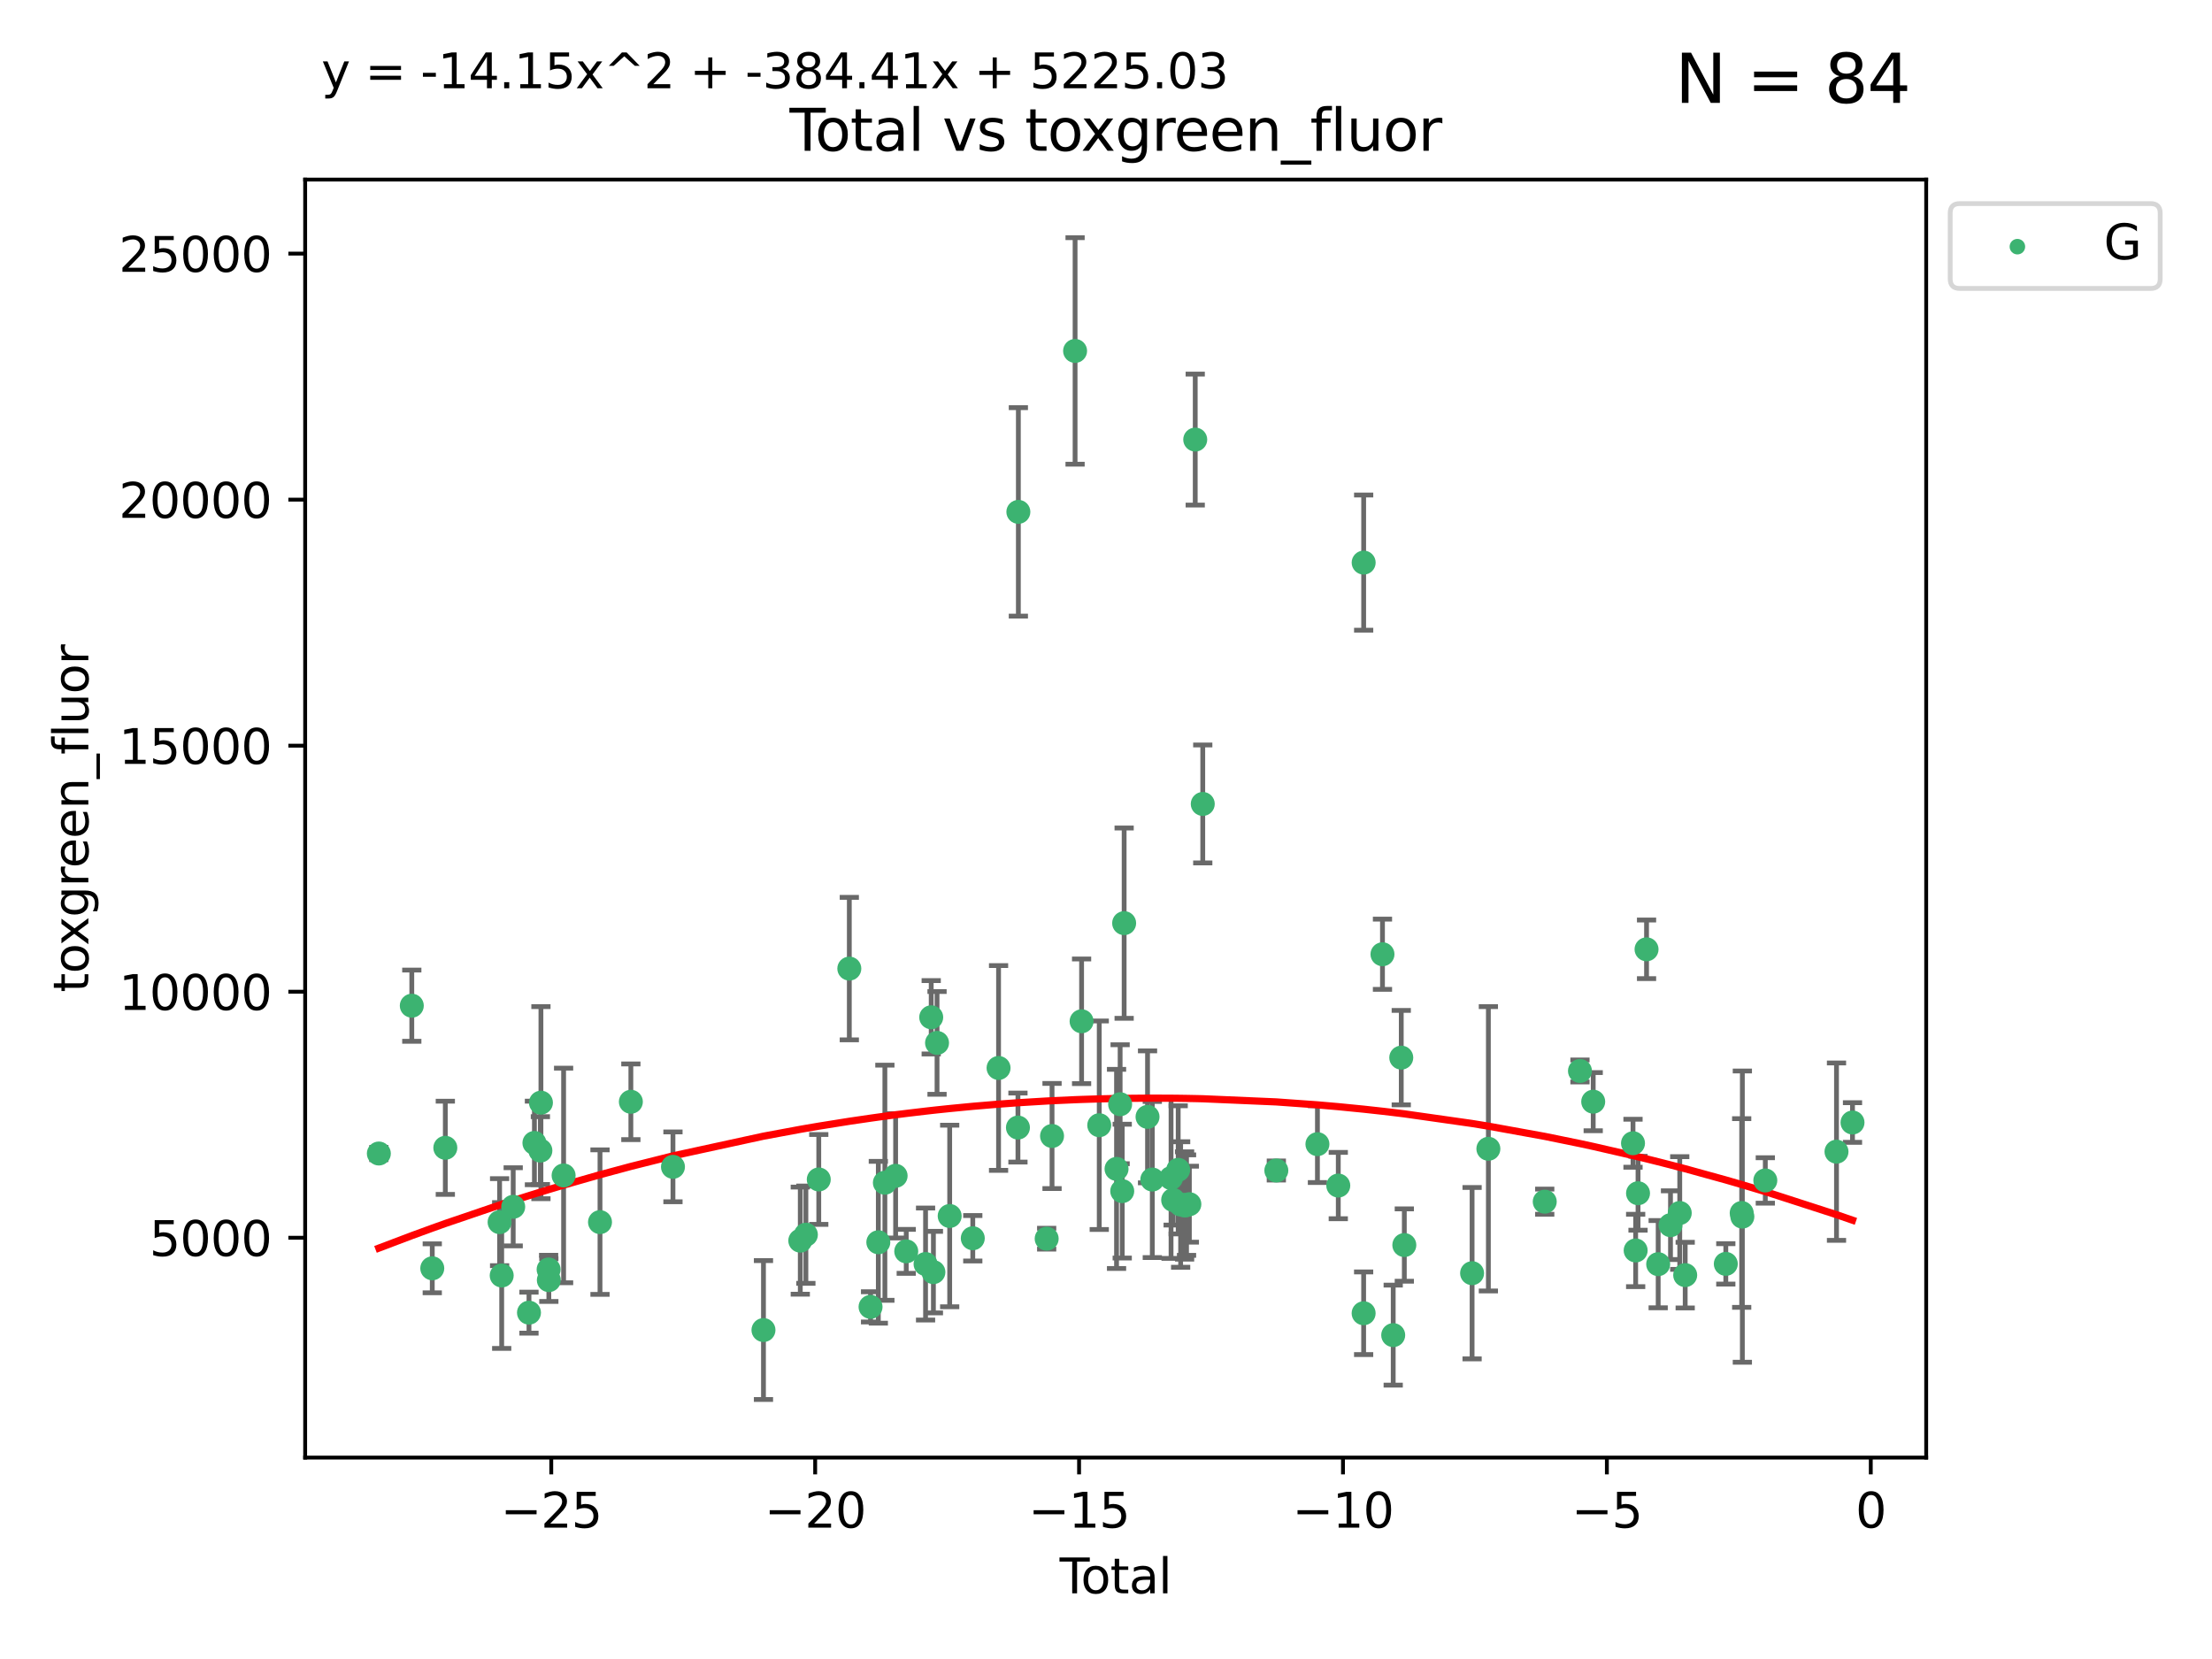 <?xml version="1.0" encoding="utf-8" standalone="no"?>
<!DOCTYPE svg PUBLIC "-//W3C//DTD SVG 1.1//EN"
  "http://www.w3.org/Graphics/SVG/1.1/DTD/svg11.dtd">
<svg xmlns:xlink="http://www.w3.org/1999/xlink" width="460.8pt" height="345.6pt" viewBox="0 0 460.8 345.6" xmlns="http://www.w3.org/2000/svg" version="1.1">
 <defs>
  <style type="text/css">*{stroke-linejoin: round; stroke-linecap: butt}</style>
 </defs>
 <g id="figure_1">
  <g id="patch_1">
   <path d="M 0 345.6 
L 460.8 345.6 
L 460.8 0 
L 0 0 
z
" style="fill: #ffffff"/>
  </g>
  <g id="axes_1">
   <g id="patch_2">
    <path d="M 63.571 303.64 
L 401.26 303.64 
L 401.26 37.411 
L 63.571 37.411 
z
" style="fill: #ffffff"/>
   </g>
   <g id="PathCollection_1">
    <defs>
     <path id="mae842338cd" d="M 0 1.118 
C 0.297 1.118 0.581 1 0.791 0.791 
C 1 0.581 1.118 0.297 1.118 0 
C 1.118 -0.297 1 -0.581 0.791 -0.791 
C 0.581 -1 0.297 -1.118 0 -1.118 
C -0.297 -1.118 -0.581 -1 -0.791 -0.791 
C -1 -0.581 -1.118 -0.297 -1.118 0 
C -1.118 0.297 -1 0.581 -0.791 0.791 
C -0.581 1 -0.297 1.118 0 1.118 
z
" style="stroke: #3cb371"/>
    </defs>
    <g clip-path="url(#pa89c96b6b0)">
     <use xlink:href="#mae842338cd" x="78.921" y="240.299" style="fill: #3cb371; stroke: #3cb371"/>
     <use xlink:href="#mae842338cd" x="85.785" y="209.503" style="fill: #3cb371; stroke: #3cb371"/>
     <use xlink:href="#mae842338cd" x="90.049" y="264.212" style="fill: #3cb371; stroke: #3cb371"/>
     <use xlink:href="#mae842338cd" x="92.769" y="239.108" style="fill: #3cb371; stroke: #3cb371"/>
     <use xlink:href="#mae842338cd" x="104.076" y="254.595" style="fill: #3cb371; stroke: #3cb371"/>
     <use xlink:href="#mae842338cd" x="104.513" y="265.711" style="fill: #3cb371; stroke: #3cb371"/>
     <use xlink:href="#mae842338cd" x="106.91" y="251.399" style="fill: #3cb371; stroke: #3cb371"/>
     <use xlink:href="#mae842338cd" x="110.196" y="273.451" style="fill: #3cb371; stroke: #3cb371"/>
     <use xlink:href="#mae842338cd" x="111.331" y="238.095" style="fill: #3cb371; stroke: #3cb371"/>
     <use xlink:href="#mae842338cd" x="112.572" y="239.687" style="fill: #3cb371; stroke: #3cb371"/>
     <use xlink:href="#mae842338cd" x="112.686" y="229.704" style="fill: #3cb371; stroke: #3cb371"/>
     <use xlink:href="#mae842338cd" x="114.287" y="264.455" style="fill: #3cb371; stroke: #3cb371"/>
     <use xlink:href="#mae842338cd" x="114.333" y="266.675" style="fill: #3cb371; stroke: #3cb371"/>
     <use xlink:href="#mae842338cd" x="117.409" y="244.868" style="fill: #3cb371; stroke: #3cb371"/>
     <use xlink:href="#mae842338cd" x="124.992" y="254.591" style="fill: #3cb371; stroke: #3cb371"/>
     <use xlink:href="#mae842338cd" x="131.42" y="229.52" style="fill: #3cb371; stroke: #3cb371"/>
     <use xlink:href="#mae842338cd" x="140.19" y="243.073" style="fill: #3cb371; stroke: #3cb371"/>
     <use xlink:href="#mae842338cd" x="159.045" y="277.073" style="fill: #3cb371; stroke: #3cb371"/>
     <use xlink:href="#mae842338cd" x="166.713" y="258.45" style="fill: #3cb371; stroke: #3cb371"/>
     <use xlink:href="#mae842338cd" x="167.88" y="257.208" style="fill: #3cb371; stroke: #3cb371"/>
     <use xlink:href="#mae842338cd" x="170.565" y="245.703" style="fill: #3cb371; stroke: #3cb371"/>
     <use xlink:href="#mae842338cd" x="176.928" y="201.776" style="fill: #3cb371; stroke: #3cb371"/>
     <use xlink:href="#mae842338cd" x="181.351" y="272.245" style="fill: #3cb371; stroke: #3cb371"/>
     <use xlink:href="#mae842338cd" x="182.971" y="258.786" style="fill: #3cb371; stroke: #3cb371"/>
     <use xlink:href="#mae842338cd" x="184.336" y="246.382" style="fill: #3cb371; stroke: #3cb371"/>
     <use xlink:href="#mae842338cd" x="186.574" y="244.947" style="fill: #3cb371; stroke: #3cb371"/>
     <use xlink:href="#mae842338cd" x="188.787" y="260.679" style="fill: #3cb371; stroke: #3cb371"/>
     <use xlink:href="#mae842338cd" x="192.812" y="263.32" style="fill: #3cb371; stroke: #3cb371"/>
     <use xlink:href="#mae842338cd" x="193.988" y="211.918" style="fill: #3cb371; stroke: #3cb371"/>
     <use xlink:href="#mae842338cd" x="194.447" y="265.008" style="fill: #3cb371; stroke: #3cb371"/>
     <use xlink:href="#mae842338cd" x="195.203" y="217.256" style="fill: #3cb371; stroke: #3cb371"/>
     <use xlink:href="#mae842338cd" x="197.837" y="253.313" style="fill: #3cb371; stroke: #3cb371"/>
     <use xlink:href="#mae842338cd" x="202.649" y="257.952" style="fill: #3cb371; stroke: #3cb371"/>
     <use xlink:href="#mae842338cd" x="208.019" y="222.477" style="fill: #3cb371; stroke: #3cb371"/>
     <use xlink:href="#mae842338cd" x="212.057" y="234.891" style="fill: #3cb371; stroke: #3cb371"/>
     <use xlink:href="#mae842338cd" x="212.144" y="106.634" style="fill: #3cb371; stroke: #3cb371"/>
     <use xlink:href="#mae842338cd" x="218.04" y="258.042" style="fill: #3cb371; stroke: #3cb371"/>
     <use xlink:href="#mae842338cd" x="219.16" y="236.649" style="fill: #3cb371; stroke: #3cb371"/>
     <use xlink:href="#mae842338cd" x="223.96" y="73.106" style="fill: #3cb371; stroke: #3cb371"/>
     <use xlink:href="#mae842338cd" x="225.315" y="212.753" style="fill: #3cb371; stroke: #3cb371"/>
     <use xlink:href="#mae842338cd" x="228.993" y="234.403" style="fill: #3cb371; stroke: #3cb371"/>
     <use xlink:href="#mae842338cd" x="232.596" y="243.505" style="fill: #3cb371; stroke: #3cb371"/>
     <use xlink:href="#mae842338cd" x="233.343" y="230.031" style="fill: #3cb371; stroke: #3cb371"/>
     <use xlink:href="#mae842338cd" x="233.781" y="248.134" style="fill: #3cb371; stroke: #3cb371"/>
     <use xlink:href="#mae842338cd" x="234.179" y="192.308" style="fill: #3cb371; stroke: #3cb371"/>
     <use xlink:href="#mae842338cd" x="239.053" y="232.661" style="fill: #3cb371; stroke: #3cb371"/>
     <use xlink:href="#mae842338cd" x="240.046" y="245.721" style="fill: #3cb371; stroke: #3cb371"/>
     <use xlink:href="#mae842338cd" x="243.952" y="245.408" style="fill: #3cb371; stroke: #3cb371"/>
     <use xlink:href="#mae842338cd" x="244.39" y="249.975" style="fill: #3cb371; stroke: #3cb371"/>
     <use xlink:href="#mae842338cd" x="245.439" y="243.701" style="fill: #3cb371; stroke: #3cb371"/>
     <use xlink:href="#mae842338cd" x="245.949" y="250.92" style="fill: #3cb371; stroke: #3cb371"/>
     <use xlink:href="#mae842338cd" x="246.773" y="251.124" style="fill: #3cb371; stroke: #3cb371"/>
     <use xlink:href="#mae842338cd" x="247.177" y="251.046" style="fill: #3cb371; stroke: #3cb371"/>
     <use xlink:href="#mae842338cd" x="247.765" y="250.854" style="fill: #3cb371; stroke: #3cb371"/>
     <use xlink:href="#mae842338cd" x="248.988" y="91.572" style="fill: #3cb371; stroke: #3cb371"/>
     <use xlink:href="#mae842338cd" x="250.557" y="167.476" style="fill: #3cb371; stroke: #3cb371"/>
     <use xlink:href="#mae842338cd" x="265.884" y="243.838" style="fill: #3cb371; stroke: #3cb371"/>
     <use xlink:href="#mae842338cd" x="274.445" y="238.348" style="fill: #3cb371; stroke: #3cb371"/>
     <use xlink:href="#mae842338cd" x="278.788" y="246.973" style="fill: #3cb371; stroke: #3cb371"/>
     <use xlink:href="#mae842338cd" x="284.07" y="273.574" style="fill: #3cb371; stroke: #3cb371"/>
     <use xlink:href="#mae842338cd" x="284.076" y="117.2" style="fill: #3cb371; stroke: #3cb371"/>
     <use xlink:href="#mae842338cd" x="287.995" y="198.787" style="fill: #3cb371; stroke: #3cb371"/>
     <use xlink:href="#mae842338cd" x="290.231" y="278.131" style="fill: #3cb371; stroke: #3cb371"/>
     <use xlink:href="#mae842338cd" x="291.908" y="220.323" style="fill: #3cb371; stroke: #3cb371"/>
     <use xlink:href="#mae842338cd" x="292.545" y="259.368" style="fill: #3cb371; stroke: #3cb371"/>
     <use xlink:href="#mae842338cd" x="306.664" y="265.228" style="fill: #3cb371; stroke: #3cb371"/>
     <use xlink:href="#mae842338cd" x="310.056" y="239.312" style="fill: #3cb371; stroke: #3cb371"/>
     <use xlink:href="#mae842338cd" x="321.798" y="250.329" style="fill: #3cb371; stroke: #3cb371"/>
     <use xlink:href="#mae842338cd" x="329.136" y="223.102" style="fill: #3cb371; stroke: #3cb371"/>
     <use xlink:href="#mae842338cd" x="331.895" y="229.499" style="fill: #3cb371; stroke: #3cb371"/>
     <use xlink:href="#mae842338cd" x="340.185" y="238.157" style="fill: #3cb371; stroke: #3cb371"/>
     <use xlink:href="#mae842338cd" x="340.737" y="260.493" style="fill: #3cb371; stroke: #3cb371"/>
     <use xlink:href="#mae842338cd" x="341.232" y="248.573" style="fill: #3cb371; stroke: #3cb371"/>
     <use xlink:href="#mae842338cd" x="343.005" y="197.758" style="fill: #3cb371; stroke: #3cb371"/>
     <use xlink:href="#mae842338cd" x="345.43" y="263.349" style="fill: #3cb371; stroke: #3cb371"/>
     <use xlink:href="#mae842338cd" x="347.996" y="255.227" style="fill: #3cb371; stroke: #3cb371"/>
     <use xlink:href="#mae842338cd" x="349.922" y="252.692" style="fill: #3cb371; stroke: #3cb371"/>
     <use xlink:href="#mae842338cd" x="351.057" y="265.63" style="fill: #3cb371; stroke: #3cb371"/>
     <use xlink:href="#mae842338cd" x="359.517" y="263.29" style="fill: #3cb371; stroke: #3cb371"/>
     <use xlink:href="#mae842338cd" x="362.826" y="252.69" style="fill: #3cb371; stroke: #3cb371"/>
     <use xlink:href="#mae842338cd" x="362.965" y="253.443" style="fill: #3cb371; stroke: #3cb371"/>
     <use xlink:href="#mae842338cd" x="367.746" y="245.91" style="fill: #3cb371; stroke: #3cb371"/>
     <use xlink:href="#mae842338cd" x="382.576" y="239.914" style="fill: #3cb371; stroke: #3cb371"/>
     <use xlink:href="#mae842338cd" x="385.911" y="233.84" style="fill: #3cb371; stroke: #3cb371"/>
    </g>
   </g>
   <g id="matplotlib.axis_1">
    <g id="xtick_1">
     <g id="line2d_1">
      <defs>
       <path id="m9e844a41b8" d="M 0 0 
L 0 3.5 
" style="stroke: #000000; stroke-width: 0.8"/>
      </defs>
      <g>
       <use xlink:href="#m9e844a41b8" x="114.838" y="303.64" style="stroke: #000000; stroke-width: 0.8"/>
      </g>
     </g>
     <g id="text_1">
      <!-- −25 -->
      <g transform="translate(104.285 318.238)scale(0.1 -0.1)">
       <defs>
        <path id="DejaVuSans-2212" d="M 678 2272 
L 4684 2272 
L 4684 1741 
L 678 1741 
L 678 2272 
z
" transform="scale(0.016)"/>
        <path id="DejaVuSans-32" d="M 1228 531 
L 3431 531 
L 3431 0 
L 469 0 
L 469 531 
Q 828 903 1448 1529 
Q 2069 2156 2228 2338 
Q 2531 2678 2651 2914 
Q 2772 3150 2772 3378 
Q 2772 3750 2511 3984 
Q 2250 4219 1831 4219 
Q 1534 4219 1204 4116 
Q 875 4013 500 3803 
L 500 4441 
Q 881 4594 1212 4672 
Q 1544 4750 1819 4750 
Q 2544 4750 2975 4387 
Q 3406 4025 3406 3419 
Q 3406 3131 3298 2873 
Q 3191 2616 2906 2266 
Q 2828 2175 2409 1742 
Q 1991 1309 1228 531 
z
" transform="scale(0.016)"/>
        <path id="DejaVuSans-35" d="M 691 4666 
L 3169 4666 
L 3169 4134 
L 1269 4134 
L 1269 2991 
Q 1406 3038 1543 3061 
Q 1681 3084 1819 3084 
Q 2600 3084 3056 2656 
Q 3513 2228 3513 1497 
Q 3513 744 3044 326 
Q 2575 -91 1722 -91 
Q 1428 -91 1123 -41 
Q 819 9 494 109 
L 494 744 
Q 775 591 1075 516 
Q 1375 441 1709 441 
Q 2250 441 2565 725 
Q 2881 1009 2881 1497 
Q 2881 1984 2565 2268 
Q 2250 2553 1709 2553 
Q 1456 2553 1204 2497 
Q 953 2441 691 2322 
L 691 4666 
z
" transform="scale(0.016)"/>
       </defs>
       <use xlink:href="#DejaVuSans-2212"/>
       <use xlink:href="#DejaVuSans-32" x="83.789"/>
       <use xlink:href="#DejaVuSans-35" x="147.412"/>
      </g>
     </g>
    </g>
    <g id="xtick_2">
     <g id="line2d_2">
      <g>
       <use xlink:href="#m9e844a41b8" x="169.814" y="303.64" style="stroke: #000000; stroke-width: 0.8"/>
      </g>
     </g>
     <g id="text_2">
      <!-- −20 -->
      <g transform="translate(159.261 318.238)scale(0.1 -0.1)">
       <defs>
        <path id="DejaVuSans-30" d="M 2034 4250 
Q 1547 4250 1301 3770 
Q 1056 3291 1056 2328 
Q 1056 1369 1301 889 
Q 1547 409 2034 409 
Q 2525 409 2770 889 
Q 3016 1369 3016 2328 
Q 3016 3291 2770 3770 
Q 2525 4250 2034 4250 
z
M 2034 4750 
Q 2819 4750 3233 4129 
Q 3647 3509 3647 2328 
Q 3647 1150 3233 529 
Q 2819 -91 2034 -91 
Q 1250 -91 836 529 
Q 422 1150 422 2328 
Q 422 3509 836 4129 
Q 1250 4750 2034 4750 
z
" transform="scale(0.016)"/>
       </defs>
       <use xlink:href="#DejaVuSans-2212"/>
       <use xlink:href="#DejaVuSans-32" x="83.789"/>
       <use xlink:href="#DejaVuSans-30" x="147.412"/>
      </g>
     </g>
    </g>
    <g id="xtick_3">
     <g id="line2d_3">
      <g>
       <use xlink:href="#m9e844a41b8" x="224.79" y="303.64" style="stroke: #000000; stroke-width: 0.8"/>
      </g>
     </g>
     <g id="text_3">
      <!-- −15 -->
      <g transform="translate(214.237 318.238)scale(0.1 -0.1)">
       <defs>
        <path id="DejaVuSans-31" d="M 794 531 
L 1825 531 
L 1825 4091 
L 703 3866 
L 703 4441 
L 1819 4666 
L 2450 4666 
L 2450 531 
L 3481 531 
L 3481 0 
L 794 0 
L 794 531 
z
" transform="scale(0.016)"/>
       </defs>
       <use xlink:href="#DejaVuSans-2212"/>
       <use xlink:href="#DejaVuSans-31" x="83.789"/>
       <use xlink:href="#DejaVuSans-35" x="147.412"/>
      </g>
     </g>
    </g>
    <g id="xtick_4">
     <g id="line2d_4">
      <g>
       <use xlink:href="#m9e844a41b8" x="279.766" y="303.64" style="stroke: #000000; stroke-width: 0.8"/>
      </g>
     </g>
     <g id="text_4">
      <!-- −10 -->
      <g transform="translate(269.214 318.238)scale(0.1 -0.1)">
       <use xlink:href="#DejaVuSans-2212"/>
       <use xlink:href="#DejaVuSans-31" x="83.789"/>
       <use xlink:href="#DejaVuSans-30" x="147.412"/>
      </g>
     </g>
    </g>
    <g id="xtick_5">
     <g id="line2d_5">
      <g>
       <use xlink:href="#m9e844a41b8" x="334.742" y="303.64" style="stroke: #000000; stroke-width: 0.8"/>
      </g>
     </g>
     <g id="text_5">
      <!-- −5 -->
      <g transform="translate(327.371 318.238)scale(0.1 -0.1)">
       <use xlink:href="#DejaVuSans-2212"/>
       <use xlink:href="#DejaVuSans-35" x="83.789"/>
      </g>
     </g>
    </g>
    <g id="xtick_6">
     <g id="line2d_6">
      <g>
       <use xlink:href="#m9e844a41b8" x="389.718" y="303.64" style="stroke: #000000; stroke-width: 0.8"/>
      </g>
     </g>
     <g id="text_6">
      <!-- 0 -->
      <g transform="translate(386.537 318.238)scale(0.1 -0.1)">
       <use xlink:href="#DejaVuSans-30"/>
      </g>
     </g>
    </g>
    <g id="text_7">
     <!-- Total -->
     <g transform="translate(220.739 331.917)scale(0.1 -0.1)">
      <defs>
       <path id="DejaVuSans-54" d="M -19 4666 
L 3928 4666 
L 3928 4134 
L 2272 4134 
L 2272 0 
L 1638 0 
L 1638 4134 
L -19 4134 
L -19 4666 
z
" transform="scale(0.016)"/>
       <path id="DejaVuSans-6f" d="M 1959 3097 
Q 1497 3097 1228 2736 
Q 959 2375 959 1747 
Q 959 1119 1226 758 
Q 1494 397 1959 397 
Q 2419 397 2687 759 
Q 2956 1122 2956 1747 
Q 2956 2369 2687 2733 
Q 2419 3097 1959 3097 
z
M 1959 3584 
Q 2709 3584 3137 3096 
Q 3566 2609 3566 1747 
Q 3566 888 3137 398 
Q 2709 -91 1959 -91 
Q 1206 -91 779 398 
Q 353 888 353 1747 
Q 353 2609 779 3096 
Q 1206 3584 1959 3584 
z
" transform="scale(0.016)"/>
       <path id="DejaVuSans-74" d="M 1172 4494 
L 1172 3500 
L 2356 3500 
L 2356 3053 
L 1172 3053 
L 1172 1153 
Q 1172 725 1289 603 
Q 1406 481 1766 481 
L 2356 481 
L 2356 0 
L 1766 0 
Q 1100 0 847 248 
Q 594 497 594 1153 
L 594 3053 
L 172 3053 
L 172 3500 
L 594 3500 
L 594 4494 
L 1172 4494 
z
" transform="scale(0.016)"/>
       <path id="DejaVuSans-61" d="M 2194 1759 
Q 1497 1759 1228 1600 
Q 959 1441 959 1056 
Q 959 750 1161 570 
Q 1363 391 1709 391 
Q 2188 391 2477 730 
Q 2766 1069 2766 1631 
L 2766 1759 
L 2194 1759 
z
M 3341 1997 
L 3341 0 
L 2766 0 
L 2766 531 
Q 2569 213 2275 61 
Q 1981 -91 1556 -91 
Q 1019 -91 701 211 
Q 384 513 384 1019 
Q 384 1609 779 1909 
Q 1175 2209 1959 2209 
L 2766 2209 
L 2766 2266 
Q 2766 2663 2505 2880 
Q 2244 3097 1772 3097 
Q 1472 3097 1187 3025 
Q 903 2953 641 2809 
L 641 3341 
Q 956 3463 1253 3523 
Q 1550 3584 1831 3584 
Q 2591 3584 2966 3190 
Q 3341 2797 3341 1997 
z
" transform="scale(0.016)"/>
       <path id="DejaVuSans-6c" d="M 603 4863 
L 1178 4863 
L 1178 0 
L 603 0 
L 603 4863 
z
" transform="scale(0.016)"/>
      </defs>
      <use xlink:href="#DejaVuSans-54"/>
      <use xlink:href="#DejaVuSans-6f" x="44.084"/>
      <use xlink:href="#DejaVuSans-74" x="105.266"/>
      <use xlink:href="#DejaVuSans-61" x="144.475"/>
      <use xlink:href="#DejaVuSans-6c" x="205.754"/>
     </g>
    </g>
   </g>
   <g id="matplotlib.axis_2">
    <g id="ytick_1">
     <g id="line2d_7">
      <defs>
       <path id="m8872705e2d" d="M 0 0 
L -3.5 0 
" style="stroke: #000000; stroke-width: 0.8"/>
      </defs>
      <g>
       <use xlink:href="#m8872705e2d" x="63.571" y="257.843" style="stroke: #000000; stroke-width: 0.8"/>
      </g>
     </g>
     <g id="text_8">
      <!-- 5000 -->
      <g transform="translate(31.121 261.642)scale(0.1 -0.1)">
       <use xlink:href="#DejaVuSans-35"/>
       <use xlink:href="#DejaVuSans-30" x="63.623"/>
       <use xlink:href="#DejaVuSans-30" x="127.246"/>
       <use xlink:href="#DejaVuSans-30" x="190.869"/>
      </g>
     </g>
    </g>
    <g id="ytick_2">
     <g id="line2d_8">
      <g>
       <use xlink:href="#m8872705e2d" x="63.571" y="206.589" style="stroke: #000000; stroke-width: 0.8"/>
      </g>
     </g>
     <g id="text_9">
      <!-- 10000 -->
      <g transform="translate(24.759 210.388)scale(0.1 -0.1)">
       <use xlink:href="#DejaVuSans-31"/>
       <use xlink:href="#DejaVuSans-30" x="63.623"/>
       <use xlink:href="#DejaVuSans-30" x="127.246"/>
       <use xlink:href="#DejaVuSans-30" x="190.869"/>
       <use xlink:href="#DejaVuSans-30" x="254.492"/>
      </g>
     </g>
    </g>
    <g id="ytick_3">
     <g id="line2d_9">
      <g>
       <use xlink:href="#m8872705e2d" x="63.571" y="155.335" style="stroke: #000000; stroke-width: 0.8"/>
      </g>
     </g>
     <g id="text_10">
      <!-- 15000 -->
      <g transform="translate(24.759 159.135)scale(0.1 -0.1)">
       <use xlink:href="#DejaVuSans-31"/>
       <use xlink:href="#DejaVuSans-35" x="63.623"/>
       <use xlink:href="#DejaVuSans-30" x="127.246"/>
       <use xlink:href="#DejaVuSans-30" x="190.869"/>
       <use xlink:href="#DejaVuSans-30" x="254.492"/>
      </g>
     </g>
    </g>
    <g id="ytick_4">
     <g id="line2d_10">
      <g>
       <use xlink:href="#m8872705e2d" x="63.571" y="104.082" style="stroke: #000000; stroke-width: 0.8"/>
      </g>
     </g>
     <g id="text_11">
      <!-- 20000 -->
      <g transform="translate(24.759 107.881)scale(0.1 -0.1)">
       <use xlink:href="#DejaVuSans-32"/>
       <use xlink:href="#DejaVuSans-30" x="63.623"/>
       <use xlink:href="#DejaVuSans-30" x="127.246"/>
       <use xlink:href="#DejaVuSans-30" x="190.869"/>
       <use xlink:href="#DejaVuSans-30" x="254.492"/>
      </g>
     </g>
    </g>
    <g id="ytick_5">
     <g id="line2d_11">
      <g>
       <use xlink:href="#m8872705e2d" x="63.571" y="52.828" style="stroke: #000000; stroke-width: 0.8"/>
      </g>
     </g>
     <g id="text_12">
      <!-- 25000 -->
      <g transform="translate(24.759 56.627)scale(0.1 -0.1)">
       <use xlink:href="#DejaVuSans-32"/>
       <use xlink:href="#DejaVuSans-35" x="63.623"/>
       <use xlink:href="#DejaVuSans-30" x="127.246"/>
       <use xlink:href="#DejaVuSans-30" x="190.869"/>
       <use xlink:href="#DejaVuSans-30" x="254.492"/>
      </g>
     </g>
    </g>
    <g id="text_13">
     <!-- toxgreen_fluor -->
     <g transform="translate(18.401 206.72)rotate(-90)scale(0.1 -0.1)">
      <defs>
       <path id="DejaVuSans-78" d="M 3513 3500 
L 2247 1797 
L 3578 0 
L 2900 0 
L 1881 1375 
L 863 0 
L 184 0 
L 1544 1831 
L 300 3500 
L 978 3500 
L 1906 2253 
L 2834 3500 
L 3513 3500 
z
" transform="scale(0.016)"/>
       <path id="DejaVuSans-67" d="M 2906 1791 
Q 2906 2416 2648 2759 
Q 2391 3103 1925 3103 
Q 1463 3103 1205 2759 
Q 947 2416 947 1791 
Q 947 1169 1205 825 
Q 1463 481 1925 481 
Q 2391 481 2648 825 
Q 2906 1169 2906 1791 
z
M 3481 434 
Q 3481 -459 3084 -895 
Q 2688 -1331 1869 -1331 
Q 1566 -1331 1297 -1286 
Q 1028 -1241 775 -1147 
L 775 -588 
Q 1028 -725 1275 -790 
Q 1522 -856 1778 -856 
Q 2344 -856 2625 -561 
Q 2906 -266 2906 331 
L 2906 616 
Q 2728 306 2450 153 
Q 2172 0 1784 0 
Q 1141 0 747 490 
Q 353 981 353 1791 
Q 353 2603 747 3093 
Q 1141 3584 1784 3584 
Q 2172 3584 2450 3431 
Q 2728 3278 2906 2969 
L 2906 3500 
L 3481 3500 
L 3481 434 
z
" transform="scale(0.016)"/>
       <path id="DejaVuSans-72" d="M 2631 2963 
Q 2534 3019 2420 3045 
Q 2306 3072 2169 3072 
Q 1681 3072 1420 2755 
Q 1159 2438 1159 1844 
L 1159 0 
L 581 0 
L 581 3500 
L 1159 3500 
L 1159 2956 
Q 1341 3275 1631 3429 
Q 1922 3584 2338 3584 
Q 2397 3584 2469 3576 
Q 2541 3569 2628 3553 
L 2631 2963 
z
" transform="scale(0.016)"/>
       <path id="DejaVuSans-65" d="M 3597 1894 
L 3597 1613 
L 953 1613 
Q 991 1019 1311 708 
Q 1631 397 2203 397 
Q 2534 397 2845 478 
Q 3156 559 3463 722 
L 3463 178 
Q 3153 47 2828 -22 
Q 2503 -91 2169 -91 
Q 1331 -91 842 396 
Q 353 884 353 1716 
Q 353 2575 817 3079 
Q 1281 3584 2069 3584 
Q 2775 3584 3186 3129 
Q 3597 2675 3597 1894 
z
M 3022 2063 
Q 3016 2534 2758 2815 
Q 2500 3097 2075 3097 
Q 1594 3097 1305 2825 
Q 1016 2553 972 2059 
L 3022 2063 
z
" transform="scale(0.016)"/>
       <path id="DejaVuSans-6e" d="M 3513 2113 
L 3513 0 
L 2938 0 
L 2938 2094 
Q 2938 2591 2744 2837 
Q 2550 3084 2163 3084 
Q 1697 3084 1428 2787 
Q 1159 2491 1159 1978 
L 1159 0 
L 581 0 
L 581 3500 
L 1159 3500 
L 1159 2956 
Q 1366 3272 1645 3428 
Q 1925 3584 2291 3584 
Q 2894 3584 3203 3211 
Q 3513 2838 3513 2113 
z
" transform="scale(0.016)"/>
       <path id="DejaVuSans-5f" d="M 3263 -1063 
L 3263 -1509 
L -63 -1509 
L -63 -1063 
L 3263 -1063 
z
" transform="scale(0.016)"/>
       <path id="DejaVuSans-66" d="M 2375 4863 
L 2375 4384 
L 1825 4384 
Q 1516 4384 1395 4259 
Q 1275 4134 1275 3809 
L 1275 3500 
L 2222 3500 
L 2222 3053 
L 1275 3053 
L 1275 0 
L 697 0 
L 697 3053 
L 147 3053 
L 147 3500 
L 697 3500 
L 697 3744 
Q 697 4328 969 4595 
Q 1241 4863 1831 4863 
L 2375 4863 
z
" transform="scale(0.016)"/>
       <path id="DejaVuSans-75" d="M 544 1381 
L 544 3500 
L 1119 3500 
L 1119 1403 
Q 1119 906 1312 657 
Q 1506 409 1894 409 
Q 2359 409 2629 706 
Q 2900 1003 2900 1516 
L 2900 3500 
L 3475 3500 
L 3475 0 
L 2900 0 
L 2900 538 
Q 2691 219 2414 64 
Q 2138 -91 1772 -91 
Q 1169 -91 856 284 
Q 544 659 544 1381 
z
M 1991 3584 
L 1991 3584 
z
" transform="scale(0.016)"/>
      </defs>
      <use xlink:href="#DejaVuSans-74"/>
      <use xlink:href="#DejaVuSans-6f" x="39.209"/>
      <use xlink:href="#DejaVuSans-78" x="97.266"/>
      <use xlink:href="#DejaVuSans-67" x="156.445"/>
      <use xlink:href="#DejaVuSans-72" x="219.922"/>
      <use xlink:href="#DejaVuSans-65" x="258.785"/>
      <use xlink:href="#DejaVuSans-65" x="320.309"/>
      <use xlink:href="#DejaVuSans-6e" x="381.832"/>
      <use xlink:href="#DejaVuSans-5f" x="445.211"/>
      <use xlink:href="#DejaVuSans-66" x="495.211"/>
      <use xlink:href="#DejaVuSans-6c" x="530.416"/>
      <use xlink:href="#DejaVuSans-75" x="558.199"/>
      <use xlink:href="#DejaVuSans-6f" x="621.578"/>
      <use xlink:href="#DejaVuSans-72" x="682.76"/>
     </g>
    </g>
   </g>
   <g id="LineCollection_1">
    <path d="M 78.921 241.574 
L 78.921 239.023 
" clip-path="url(#pa89c96b6b0)" style="fill: none; stroke: #696969"/>
    <path d="M 85.785 216.921 
L 85.785 202.085 
" clip-path="url(#pa89c96b6b0)" style="fill: none; stroke: #696969"/>
    <path d="M 90.049 269.309 
L 90.049 259.114 
" clip-path="url(#pa89c96b6b0)" style="fill: none; stroke: #696969"/>
    <path d="M 92.769 248.817 
L 92.769 229.399 
" clip-path="url(#pa89c96b6b0)" style="fill: none; stroke: #696969"/>
    <path d="M 104.076 263.659 
L 104.076 245.531 
" clip-path="url(#pa89c96b6b0)" style="fill: none; stroke: #696969"/>
    <path d="M 104.513 280.896 
L 104.513 250.525 
" clip-path="url(#pa89c96b6b0)" style="fill: none; stroke: #696969"/>
    <path d="M 106.91 259.542 
L 106.91 243.256 
" clip-path="url(#pa89c96b6b0)" style="fill: none; stroke: #696969"/>
    <path d="M 110.196 277.722 
L 110.196 269.179 
" clip-path="url(#pa89c96b6b0)" style="fill: none; stroke: #696969"/>
    <path d="M 111.331 246.798 
L 111.331 229.391 
" clip-path="url(#pa89c96b6b0)" style="fill: none; stroke: #696969"/>
    <path d="M 112.572 246.751 
L 112.572 232.623 
" clip-path="url(#pa89c96b6b0)" style="fill: none; stroke: #696969"/>
    <path d="M 112.686 249.714 
L 112.686 209.695 
" clip-path="url(#pa89c96b6b0)" style="fill: none; stroke: #696969"/>
    <path d="M 114.287 267.413 
L 114.287 261.497 
" clip-path="url(#pa89c96b6b0)" style="fill: none; stroke: #696969"/>
    <path d="M 114.333 271.115 
L 114.333 262.235 
" clip-path="url(#pa89c96b6b0)" style="fill: none; stroke: #696969"/>
    <path d="M 117.409 267.222 
L 117.409 222.515 
" clip-path="url(#pa89c96b6b0)" style="fill: none; stroke: #696969"/>
    <path d="M 124.992 269.646 
L 124.992 239.537 
" clip-path="url(#pa89c96b6b0)" style="fill: none; stroke: #696969"/>
    <path d="M 131.42 237.404 
L 131.42 221.637 
" clip-path="url(#pa89c96b6b0)" style="fill: none; stroke: #696969"/>
    <path d="M 140.19 250.349 
L 140.19 235.797 
" clip-path="url(#pa89c96b6b0)" style="fill: none; stroke: #696969"/>
    <path d="M 159.045 291.539 
L 159.045 262.607 
" clip-path="url(#pa89c96b6b0)" style="fill: none; stroke: #696969"/>
    <path d="M 166.713 269.608 
L 166.713 247.292 
" clip-path="url(#pa89c96b6b0)" style="fill: none; stroke: #696969"/>
    <path d="M 167.88 267.345 
L 167.88 247.072 
" clip-path="url(#pa89c96b6b0)" style="fill: none; stroke: #696969"/>
    <path d="M 170.565 255.061 
L 170.565 236.345 
" clip-path="url(#pa89c96b6b0)" style="fill: none; stroke: #696969"/>
    <path d="M 176.928 216.615 
L 176.928 186.936 
" clip-path="url(#pa89c96b6b0)" style="fill: none; stroke: #696969"/>
    <path d="M 181.351 275.395 
L 181.351 269.095 
" clip-path="url(#pa89c96b6b0)" style="fill: none; stroke: #696969"/>
    <path d="M 182.971 275.639 
L 182.971 241.932 
" clip-path="url(#pa89c96b6b0)" style="fill: none; stroke: #696969"/>
    <path d="M 184.336 270.877 
L 184.336 221.887 
" clip-path="url(#pa89c96b6b0)" style="fill: none; stroke: #696969"/>
    <path d="M 186.574 257.898 
L 186.574 231.996 
" clip-path="url(#pa89c96b6b0)" style="fill: none; stroke: #696969"/>
    <path d="M 188.787 265.262 
L 188.787 256.097 
" clip-path="url(#pa89c96b6b0)" style="fill: none; stroke: #696969"/>
    <path d="M 192.812 274.989 
L 192.812 251.652 
" clip-path="url(#pa89c96b6b0)" style="fill: none; stroke: #696969"/>
    <path d="M 193.988 219.562 
L 193.988 204.275 
" clip-path="url(#pa89c96b6b0)" style="fill: none; stroke: #696969"/>
    <path d="M 194.447 273.502 
L 194.447 256.514 
" clip-path="url(#pa89c96b6b0)" style="fill: none; stroke: #696969"/>
    <path d="M 195.203 227.96 
L 195.203 206.552 
" clip-path="url(#pa89c96b6b0)" style="fill: none; stroke: #696969"/>
    <path d="M 197.837 272.224 
L 197.837 234.402 
" clip-path="url(#pa89c96b6b0)" style="fill: none; stroke: #696969"/>
    <path d="M 202.649 262.686 
L 202.649 253.219 
" clip-path="url(#pa89c96b6b0)" style="fill: none; stroke: #696969"/>
    <path d="M 208.019 243.804 
L 208.019 201.15 
" clip-path="url(#pa89c96b6b0)" style="fill: none; stroke: #696969"/>
    <path d="M 212.057 242.077 
L 212.057 227.706 
" clip-path="url(#pa89c96b6b0)" style="fill: none; stroke: #696969"/>
    <path d="M 212.144 128.347 
L 212.144 84.922 
" clip-path="url(#pa89c96b6b0)" style="fill: none; stroke: #696969"/>
    <path d="M 218.04 260.22 
L 218.04 255.865 
" clip-path="url(#pa89c96b6b0)" style="fill: none; stroke: #696969"/>
    <path d="M 219.16 247.594 
L 219.16 225.703 
" clip-path="url(#pa89c96b6b0)" style="fill: none; stroke: #696969"/>
    <path d="M 223.96 96.699 
L 223.96 49.513 
" clip-path="url(#pa89c96b6b0)" style="fill: none; stroke: #696969"/>
    <path d="M 225.315 225.734 
L 225.315 199.773 
" clip-path="url(#pa89c96b6b0)" style="fill: none; stroke: #696969"/>
    <path d="M 228.993 256.121 
L 228.993 212.684 
" clip-path="url(#pa89c96b6b0)" style="fill: none; stroke: #696969"/>
    <path d="M 232.596 264.249 
L 232.596 222.761 
" clip-path="url(#pa89c96b6b0)" style="fill: none; stroke: #696969"/>
    <path d="M 233.343 242.423 
L 233.343 217.64 
" clip-path="url(#pa89c96b6b0)" style="fill: none; stroke: #696969"/>
    <path d="M 233.781 262.072 
L 233.781 234.195 
" clip-path="url(#pa89c96b6b0)" style="fill: none; stroke: #696969"/>
    <path d="M 234.179 212.13 
L 234.179 172.487 
" clip-path="url(#pa89c96b6b0)" style="fill: none; stroke: #696969"/>
    <path d="M 239.053 246.403 
L 239.053 218.919 
" clip-path="url(#pa89c96b6b0)" style="fill: none; stroke: #696969"/>
    <path d="M 240.046 261.978 
L 240.046 229.464 
" clip-path="url(#pa89c96b6b0)" style="fill: none; stroke: #696969"/>
    <path d="M 243.952 262.143 
L 243.952 228.673 
" clip-path="url(#pa89c96b6b0)" style="fill: none; stroke: #696969"/>
    <path d="M 244.39 255.207 
L 244.39 244.744 
" clip-path="url(#pa89c96b6b0)" style="fill: none; stroke: #696969"/>
    <path d="M 245.439 257.049 
L 245.439 230.353 
" clip-path="url(#pa89c96b6b0)" style="fill: none; stroke: #696969"/>
    <path d="M 245.949 263.994 
L 245.949 237.846 
" clip-path="url(#pa89c96b6b0)" style="fill: none; stroke: #696969"/>
    <path d="M 246.773 262.308 
L 246.773 239.94 
" clip-path="url(#pa89c96b6b0)" style="fill: none; stroke: #696969"/>
    <path d="M 247.177 261.512 
L 247.177 240.581 
" clip-path="url(#pa89c96b6b0)" style="fill: none; stroke: #696969"/>
    <path d="M 247.765 258.771 
L 247.765 242.937 
" clip-path="url(#pa89c96b6b0)" style="fill: none; stroke: #696969"/>
    <path d="M 248.988 105.212 
L 248.988 77.931 
" clip-path="url(#pa89c96b6b0)" style="fill: none; stroke: #696969"/>
    <path d="M 250.557 179.76 
L 250.557 155.192 
" clip-path="url(#pa89c96b6b0)" style="fill: none; stroke: #696969"/>
    <path d="M 265.884 245.831 
L 265.884 241.846 
" clip-path="url(#pa89c96b6b0)" style="fill: none; stroke: #696969"/>
    <path d="M 274.445 246.347 
L 274.445 230.348 
" clip-path="url(#pa89c96b6b0)" style="fill: none; stroke: #696969"/>
    <path d="M 278.788 253.884 
L 278.788 240.062 
" clip-path="url(#pa89c96b6b0)" style="fill: none; stroke: #696969"/>
    <path d="M 284.07 282.183 
L 284.07 264.966 
" clip-path="url(#pa89c96b6b0)" style="fill: none; stroke: #696969"/>
    <path d="M 284.076 131.281 
L 284.076 103.119 
" clip-path="url(#pa89c96b6b0)" style="fill: none; stroke: #696969"/>
    <path d="M 287.995 206.104 
L 287.995 191.471 
" clip-path="url(#pa89c96b6b0)" style="fill: none; stroke: #696969"/>
    <path d="M 290.231 288.547 
L 290.231 267.715 
" clip-path="url(#pa89c96b6b0)" style="fill: none; stroke: #696969"/>
    <path d="M 291.908 230.16 
L 291.908 210.487 
" clip-path="url(#pa89c96b6b0)" style="fill: none; stroke: #696969"/>
    <path d="M 292.545 266.905 
L 292.545 251.831 
" clip-path="url(#pa89c96b6b0)" style="fill: none; stroke: #696969"/>
    <path d="M 306.664 283.078 
L 306.664 247.377 
" clip-path="url(#pa89c96b6b0)" style="fill: none; stroke: #696969"/>
    <path d="M 310.056 268.931 
L 310.056 209.693 
" clip-path="url(#pa89c96b6b0)" style="fill: none; stroke: #696969"/>
    <path d="M 321.798 252.952 
L 321.798 247.706 
" clip-path="url(#pa89c96b6b0)" style="fill: none; stroke: #696969"/>
    <path d="M 329.136 225.393 
L 329.136 220.812 
" clip-path="url(#pa89c96b6b0)" style="fill: none; stroke: #696969"/>
    <path d="M 331.895 235.557 
L 331.895 223.441 
" clip-path="url(#pa89c96b6b0)" style="fill: none; stroke: #696969"/>
    <path d="M 340.185 243.156 
L 340.185 233.159 
" clip-path="url(#pa89c96b6b0)" style="fill: none; stroke: #696969"/>
    <path d="M 340.737 268.032 
L 340.737 252.954 
" clip-path="url(#pa89c96b6b0)" style="fill: none; stroke: #696969"/>
    <path d="M 341.232 256.275 
L 341.232 240.872 
" clip-path="url(#pa89c96b6b0)" style="fill: none; stroke: #696969"/>
    <path d="M 343.005 203.862 
L 343.005 191.654 
" clip-path="url(#pa89c96b6b0)" style="fill: none; stroke: #696969"/>
    <path d="M 345.43 272.436 
L 345.43 254.262 
" clip-path="url(#pa89c96b6b0)" style="fill: none; stroke: #696969"/>
    <path d="M 347.996 262.384 
L 347.996 248.07 
" clip-path="url(#pa89c96b6b0)" style="fill: none; stroke: #696969"/>
    <path d="M 349.922 264.428 
L 349.922 240.955 
" clip-path="url(#pa89c96b6b0)" style="fill: none; stroke: #696969"/>
    <path d="M 351.057 272.472 
L 351.057 258.789 
" clip-path="url(#pa89c96b6b0)" style="fill: none; stroke: #696969"/>
    <path d="M 359.517 267.497 
L 359.517 259.082 
" clip-path="url(#pa89c96b6b0)" style="fill: none; stroke: #696969"/>
    <path d="M 362.826 272.345 
L 362.826 233.034 
" clip-path="url(#pa89c96b6b0)" style="fill: none; stroke: #696969"/>
    <path d="M 362.965 283.777 
L 362.965 223.109 
" clip-path="url(#pa89c96b6b0)" style="fill: none; stroke: #696969"/>
    <path d="M 367.746 250.645 
L 367.746 241.175 
" clip-path="url(#pa89c96b6b0)" style="fill: none; stroke: #696969"/>
    <path d="M 382.576 258.389 
L 382.576 221.439 
" clip-path="url(#pa89c96b6b0)" style="fill: none; stroke: #696969"/>
    <path d="M 385.911 237.968 
L 385.911 229.713 
" clip-path="url(#pa89c96b6b0)" style="fill: none; stroke: #696969"/>
   </g>
   <g id="line2d_12">
    <defs>
     <path id="m87cdf29993" d="M 2 0 
L -2 -0 
" style="stroke: #696969"/>
    </defs>
    <g clip-path="url(#pa89c96b6b0)">
     <use xlink:href="#m87cdf29993" x="78.921" y="241.574" style="fill: #696969; stroke: #696969"/>
     <use xlink:href="#m87cdf29993" x="85.785" y="216.921" style="fill: #696969; stroke: #696969"/>
     <use xlink:href="#m87cdf29993" x="90.049" y="269.309" style="fill: #696969; stroke: #696969"/>
     <use xlink:href="#m87cdf29993" x="92.769" y="248.817" style="fill: #696969; stroke: #696969"/>
     <use xlink:href="#m87cdf29993" x="104.076" y="263.659" style="fill: #696969; stroke: #696969"/>
     <use xlink:href="#m87cdf29993" x="104.513" y="280.896" style="fill: #696969; stroke: #696969"/>
     <use xlink:href="#m87cdf29993" x="106.91" y="259.542" style="fill: #696969; stroke: #696969"/>
     <use xlink:href="#m87cdf29993" x="110.196" y="277.722" style="fill: #696969; stroke: #696969"/>
     <use xlink:href="#m87cdf29993" x="111.331" y="246.798" style="fill: #696969; stroke: #696969"/>
     <use xlink:href="#m87cdf29993" x="112.572" y="246.751" style="fill: #696969; stroke: #696969"/>
     <use xlink:href="#m87cdf29993" x="112.686" y="249.714" style="fill: #696969; stroke: #696969"/>
     <use xlink:href="#m87cdf29993" x="114.287" y="267.413" style="fill: #696969; stroke: #696969"/>
     <use xlink:href="#m87cdf29993" x="114.333" y="271.115" style="fill: #696969; stroke: #696969"/>
     <use xlink:href="#m87cdf29993" x="117.409" y="267.222" style="fill: #696969; stroke: #696969"/>
     <use xlink:href="#m87cdf29993" x="124.992" y="269.646" style="fill: #696969; stroke: #696969"/>
     <use xlink:href="#m87cdf29993" x="131.42" y="237.404" style="fill: #696969; stroke: #696969"/>
     <use xlink:href="#m87cdf29993" x="140.19" y="250.349" style="fill: #696969; stroke: #696969"/>
     <use xlink:href="#m87cdf29993" x="159.045" y="291.539" style="fill: #696969; stroke: #696969"/>
     <use xlink:href="#m87cdf29993" x="166.713" y="269.608" style="fill: #696969; stroke: #696969"/>
     <use xlink:href="#m87cdf29993" x="167.88" y="267.345" style="fill: #696969; stroke: #696969"/>
     <use xlink:href="#m87cdf29993" x="170.565" y="255.061" style="fill: #696969; stroke: #696969"/>
     <use xlink:href="#m87cdf29993" x="176.928" y="216.615" style="fill: #696969; stroke: #696969"/>
     <use xlink:href="#m87cdf29993" x="181.351" y="275.395" style="fill: #696969; stroke: #696969"/>
     <use xlink:href="#m87cdf29993" x="182.971" y="275.639" style="fill: #696969; stroke: #696969"/>
     <use xlink:href="#m87cdf29993" x="184.336" y="270.877" style="fill: #696969; stroke: #696969"/>
     <use xlink:href="#m87cdf29993" x="186.574" y="257.898" style="fill: #696969; stroke: #696969"/>
     <use xlink:href="#m87cdf29993" x="188.787" y="265.262" style="fill: #696969; stroke: #696969"/>
     <use xlink:href="#m87cdf29993" x="192.812" y="274.989" style="fill: #696969; stroke: #696969"/>
     <use xlink:href="#m87cdf29993" x="193.988" y="219.562" style="fill: #696969; stroke: #696969"/>
     <use xlink:href="#m87cdf29993" x="194.447" y="273.502" style="fill: #696969; stroke: #696969"/>
     <use xlink:href="#m87cdf29993" x="195.203" y="227.96" style="fill: #696969; stroke: #696969"/>
     <use xlink:href="#m87cdf29993" x="197.837" y="272.224" style="fill: #696969; stroke: #696969"/>
     <use xlink:href="#m87cdf29993" x="202.649" y="262.686" style="fill: #696969; stroke: #696969"/>
     <use xlink:href="#m87cdf29993" x="208.019" y="243.804" style="fill: #696969; stroke: #696969"/>
     <use xlink:href="#m87cdf29993" x="212.057" y="242.077" style="fill: #696969; stroke: #696969"/>
     <use xlink:href="#m87cdf29993" x="212.144" y="128.347" style="fill: #696969; stroke: #696969"/>
     <use xlink:href="#m87cdf29993" x="218.04" y="260.22" style="fill: #696969; stroke: #696969"/>
     <use xlink:href="#m87cdf29993" x="219.16" y="247.594" style="fill: #696969; stroke: #696969"/>
     <use xlink:href="#m87cdf29993" x="223.96" y="96.699" style="fill: #696969; stroke: #696969"/>
     <use xlink:href="#m87cdf29993" x="225.315" y="225.734" style="fill: #696969; stroke: #696969"/>
     <use xlink:href="#m87cdf29993" x="228.993" y="256.121" style="fill: #696969; stroke: #696969"/>
     <use xlink:href="#m87cdf29993" x="232.596" y="264.249" style="fill: #696969; stroke: #696969"/>
     <use xlink:href="#m87cdf29993" x="233.343" y="242.423" style="fill: #696969; stroke: #696969"/>
     <use xlink:href="#m87cdf29993" x="233.781" y="262.072" style="fill: #696969; stroke: #696969"/>
     <use xlink:href="#m87cdf29993" x="234.179" y="212.13" style="fill: #696969; stroke: #696969"/>
     <use xlink:href="#m87cdf29993" x="239.053" y="246.403" style="fill: #696969; stroke: #696969"/>
     <use xlink:href="#m87cdf29993" x="240.046" y="261.978" style="fill: #696969; stroke: #696969"/>
     <use xlink:href="#m87cdf29993" x="243.952" y="262.143" style="fill: #696969; stroke: #696969"/>
     <use xlink:href="#m87cdf29993" x="244.39" y="255.207" style="fill: #696969; stroke: #696969"/>
     <use xlink:href="#m87cdf29993" x="245.439" y="257.049" style="fill: #696969; stroke: #696969"/>
     <use xlink:href="#m87cdf29993" x="245.949" y="263.994" style="fill: #696969; stroke: #696969"/>
     <use xlink:href="#m87cdf29993" x="246.773" y="262.308" style="fill: #696969; stroke: #696969"/>
     <use xlink:href="#m87cdf29993" x="247.177" y="261.512" style="fill: #696969; stroke: #696969"/>
     <use xlink:href="#m87cdf29993" x="247.765" y="258.771" style="fill: #696969; stroke: #696969"/>
     <use xlink:href="#m87cdf29993" x="248.988" y="105.212" style="fill: #696969; stroke: #696969"/>
     <use xlink:href="#m87cdf29993" x="250.557" y="179.76" style="fill: #696969; stroke: #696969"/>
     <use xlink:href="#m87cdf29993" x="265.884" y="245.831" style="fill: #696969; stroke: #696969"/>
     <use xlink:href="#m87cdf29993" x="274.445" y="246.347" style="fill: #696969; stroke: #696969"/>
     <use xlink:href="#m87cdf29993" x="278.788" y="253.884" style="fill: #696969; stroke: #696969"/>
     <use xlink:href="#m87cdf29993" x="284.07" y="282.183" style="fill: #696969; stroke: #696969"/>
     <use xlink:href="#m87cdf29993" x="284.076" y="131.281" style="fill: #696969; stroke: #696969"/>
     <use xlink:href="#m87cdf29993" x="287.995" y="206.104" style="fill: #696969; stroke: #696969"/>
     <use xlink:href="#m87cdf29993" x="290.231" y="288.547" style="fill: #696969; stroke: #696969"/>
     <use xlink:href="#m87cdf29993" x="291.908" y="230.16" style="fill: #696969; stroke: #696969"/>
     <use xlink:href="#m87cdf29993" x="292.545" y="266.905" style="fill: #696969; stroke: #696969"/>
     <use xlink:href="#m87cdf29993" x="306.664" y="283.078" style="fill: #696969; stroke: #696969"/>
     <use xlink:href="#m87cdf29993" x="310.056" y="268.931" style="fill: #696969; stroke: #696969"/>
     <use xlink:href="#m87cdf29993" x="321.798" y="252.952" style="fill: #696969; stroke: #696969"/>
     <use xlink:href="#m87cdf29993" x="329.136" y="225.393" style="fill: #696969; stroke: #696969"/>
     <use xlink:href="#m87cdf29993" x="331.895" y="235.557" style="fill: #696969; stroke: #696969"/>
     <use xlink:href="#m87cdf29993" x="340.185" y="243.156" style="fill: #696969; stroke: #696969"/>
     <use xlink:href="#m87cdf29993" x="340.737" y="268.032" style="fill: #696969; stroke: #696969"/>
     <use xlink:href="#m87cdf29993" x="341.232" y="256.275" style="fill: #696969; stroke: #696969"/>
     <use xlink:href="#m87cdf29993" x="343.005" y="203.862" style="fill: #696969; stroke: #696969"/>
     <use xlink:href="#m87cdf29993" x="345.43" y="272.436" style="fill: #696969; stroke: #696969"/>
     <use xlink:href="#m87cdf29993" x="347.996" y="262.384" style="fill: #696969; stroke: #696969"/>
     <use xlink:href="#m87cdf29993" x="349.922" y="264.428" style="fill: #696969; stroke: #696969"/>
     <use xlink:href="#m87cdf29993" x="351.057" y="272.472" style="fill: #696969; stroke: #696969"/>
     <use xlink:href="#m87cdf29993" x="359.517" y="267.497" style="fill: #696969; stroke: #696969"/>
     <use xlink:href="#m87cdf29993" x="362.826" y="272.345" style="fill: #696969; stroke: #696969"/>
     <use xlink:href="#m87cdf29993" x="362.965" y="283.777" style="fill: #696969; stroke: #696969"/>
     <use xlink:href="#m87cdf29993" x="367.746" y="250.645" style="fill: #696969; stroke: #696969"/>
     <use xlink:href="#m87cdf29993" x="382.576" y="258.389" style="fill: #696969; stroke: #696969"/>
     <use xlink:href="#m87cdf29993" x="385.911" y="237.968" style="fill: #696969; stroke: #696969"/>
    </g>
   </g>
   <g id="line2d_13">
    <g clip-path="url(#pa89c96b6b0)">
     <use xlink:href="#m87cdf29993" x="78.921" y="239.023" style="fill: #696969; stroke: #696969"/>
     <use xlink:href="#m87cdf29993" x="85.785" y="202.085" style="fill: #696969; stroke: #696969"/>
     <use xlink:href="#m87cdf29993" x="90.049" y="259.114" style="fill: #696969; stroke: #696969"/>
     <use xlink:href="#m87cdf29993" x="92.769" y="229.399" style="fill: #696969; stroke: #696969"/>
     <use xlink:href="#m87cdf29993" x="104.076" y="245.531" style="fill: #696969; stroke: #696969"/>
     <use xlink:href="#m87cdf29993" x="104.513" y="250.525" style="fill: #696969; stroke: #696969"/>
     <use xlink:href="#m87cdf29993" x="106.91" y="243.256" style="fill: #696969; stroke: #696969"/>
     <use xlink:href="#m87cdf29993" x="110.196" y="269.179" style="fill: #696969; stroke: #696969"/>
     <use xlink:href="#m87cdf29993" x="111.331" y="229.391" style="fill: #696969; stroke: #696969"/>
     <use xlink:href="#m87cdf29993" x="112.572" y="232.623" style="fill: #696969; stroke: #696969"/>
     <use xlink:href="#m87cdf29993" x="112.686" y="209.695" style="fill: #696969; stroke: #696969"/>
     <use xlink:href="#m87cdf29993" x="114.287" y="261.497" style="fill: #696969; stroke: #696969"/>
     <use xlink:href="#m87cdf29993" x="114.333" y="262.235" style="fill: #696969; stroke: #696969"/>
     <use xlink:href="#m87cdf29993" x="117.409" y="222.515" style="fill: #696969; stroke: #696969"/>
     <use xlink:href="#m87cdf29993" x="124.992" y="239.537" style="fill: #696969; stroke: #696969"/>
     <use xlink:href="#m87cdf29993" x="131.42" y="221.637" style="fill: #696969; stroke: #696969"/>
     <use xlink:href="#m87cdf29993" x="140.19" y="235.797" style="fill: #696969; stroke: #696969"/>
     <use xlink:href="#m87cdf29993" x="159.045" y="262.607" style="fill: #696969; stroke: #696969"/>
     <use xlink:href="#m87cdf29993" x="166.713" y="247.292" style="fill: #696969; stroke: #696969"/>
     <use xlink:href="#m87cdf29993" x="167.88" y="247.072" style="fill: #696969; stroke: #696969"/>
     <use xlink:href="#m87cdf29993" x="170.565" y="236.345" style="fill: #696969; stroke: #696969"/>
     <use xlink:href="#m87cdf29993" x="176.928" y="186.936" style="fill: #696969; stroke: #696969"/>
     <use xlink:href="#m87cdf29993" x="181.351" y="269.095" style="fill: #696969; stroke: #696969"/>
     <use xlink:href="#m87cdf29993" x="182.971" y="241.932" style="fill: #696969; stroke: #696969"/>
     <use xlink:href="#m87cdf29993" x="184.336" y="221.887" style="fill: #696969; stroke: #696969"/>
     <use xlink:href="#m87cdf29993" x="186.574" y="231.996" style="fill: #696969; stroke: #696969"/>
     <use xlink:href="#m87cdf29993" x="188.787" y="256.097" style="fill: #696969; stroke: #696969"/>
     <use xlink:href="#m87cdf29993" x="192.812" y="251.652" style="fill: #696969; stroke: #696969"/>
     <use xlink:href="#m87cdf29993" x="193.988" y="204.275" style="fill: #696969; stroke: #696969"/>
     <use xlink:href="#m87cdf29993" x="194.447" y="256.514" style="fill: #696969; stroke: #696969"/>
     <use xlink:href="#m87cdf29993" x="195.203" y="206.552" style="fill: #696969; stroke: #696969"/>
     <use xlink:href="#m87cdf29993" x="197.837" y="234.402" style="fill: #696969; stroke: #696969"/>
     <use xlink:href="#m87cdf29993" x="202.649" y="253.219" style="fill: #696969; stroke: #696969"/>
     <use xlink:href="#m87cdf29993" x="208.019" y="201.15" style="fill: #696969; stroke: #696969"/>
     <use xlink:href="#m87cdf29993" x="212.057" y="227.706" style="fill: #696969; stroke: #696969"/>
     <use xlink:href="#m87cdf29993" x="212.144" y="84.922" style="fill: #696969; stroke: #696969"/>
     <use xlink:href="#m87cdf29993" x="218.04" y="255.865" style="fill: #696969; stroke: #696969"/>
     <use xlink:href="#m87cdf29993" x="219.16" y="225.703" style="fill: #696969; stroke: #696969"/>
     <use xlink:href="#m87cdf29993" x="223.96" y="49.513" style="fill: #696969; stroke: #696969"/>
     <use xlink:href="#m87cdf29993" x="225.315" y="199.773" style="fill: #696969; stroke: #696969"/>
     <use xlink:href="#m87cdf29993" x="228.993" y="212.684" style="fill: #696969; stroke: #696969"/>
     <use xlink:href="#m87cdf29993" x="232.596" y="222.761" style="fill: #696969; stroke: #696969"/>
     <use xlink:href="#m87cdf29993" x="233.343" y="217.64" style="fill: #696969; stroke: #696969"/>
     <use xlink:href="#m87cdf29993" x="233.781" y="234.195" style="fill: #696969; stroke: #696969"/>
     <use xlink:href="#m87cdf29993" x="234.179" y="172.487" style="fill: #696969; stroke: #696969"/>
     <use xlink:href="#m87cdf29993" x="239.053" y="218.919" style="fill: #696969; stroke: #696969"/>
     <use xlink:href="#m87cdf29993" x="240.046" y="229.464" style="fill: #696969; stroke: #696969"/>
     <use xlink:href="#m87cdf29993" x="243.952" y="228.673" style="fill: #696969; stroke: #696969"/>
     <use xlink:href="#m87cdf29993" x="244.39" y="244.744" style="fill: #696969; stroke: #696969"/>
     <use xlink:href="#m87cdf29993" x="245.439" y="230.353" style="fill: #696969; stroke: #696969"/>
     <use xlink:href="#m87cdf29993" x="245.949" y="237.846" style="fill: #696969; stroke: #696969"/>
     <use xlink:href="#m87cdf29993" x="246.773" y="239.94" style="fill: #696969; stroke: #696969"/>
     <use xlink:href="#m87cdf29993" x="247.177" y="240.581" style="fill: #696969; stroke: #696969"/>
     <use xlink:href="#m87cdf29993" x="247.765" y="242.937" style="fill: #696969; stroke: #696969"/>
     <use xlink:href="#m87cdf29993" x="248.988" y="77.931" style="fill: #696969; stroke: #696969"/>
     <use xlink:href="#m87cdf29993" x="250.557" y="155.192" style="fill: #696969; stroke: #696969"/>
     <use xlink:href="#m87cdf29993" x="265.884" y="241.846" style="fill: #696969; stroke: #696969"/>
     <use xlink:href="#m87cdf29993" x="274.445" y="230.348" style="fill: #696969; stroke: #696969"/>
     <use xlink:href="#m87cdf29993" x="278.788" y="240.062" style="fill: #696969; stroke: #696969"/>
     <use xlink:href="#m87cdf29993" x="284.07" y="264.966" style="fill: #696969; stroke: #696969"/>
     <use xlink:href="#m87cdf29993" x="284.076" y="103.119" style="fill: #696969; stroke: #696969"/>
     <use xlink:href="#m87cdf29993" x="287.995" y="191.471" style="fill: #696969; stroke: #696969"/>
     <use xlink:href="#m87cdf29993" x="290.231" y="267.715" style="fill: #696969; stroke: #696969"/>
     <use xlink:href="#m87cdf29993" x="291.908" y="210.487" style="fill: #696969; stroke: #696969"/>
     <use xlink:href="#m87cdf29993" x="292.545" y="251.831" style="fill: #696969; stroke: #696969"/>
     <use xlink:href="#m87cdf29993" x="306.664" y="247.377" style="fill: #696969; stroke: #696969"/>
     <use xlink:href="#m87cdf29993" x="310.056" y="209.693" style="fill: #696969; stroke: #696969"/>
     <use xlink:href="#m87cdf29993" x="321.798" y="247.706" style="fill: #696969; stroke: #696969"/>
     <use xlink:href="#m87cdf29993" x="329.136" y="220.812" style="fill: #696969; stroke: #696969"/>
     <use xlink:href="#m87cdf29993" x="331.895" y="223.441" style="fill: #696969; stroke: #696969"/>
     <use xlink:href="#m87cdf29993" x="340.185" y="233.159" style="fill: #696969; stroke: #696969"/>
     <use xlink:href="#m87cdf29993" x="340.737" y="252.954" style="fill: #696969; stroke: #696969"/>
     <use xlink:href="#m87cdf29993" x="341.232" y="240.872" style="fill: #696969; stroke: #696969"/>
     <use xlink:href="#m87cdf29993" x="343.005" y="191.654" style="fill: #696969; stroke: #696969"/>
     <use xlink:href="#m87cdf29993" x="345.43" y="254.262" style="fill: #696969; stroke: #696969"/>
     <use xlink:href="#m87cdf29993" x="347.996" y="248.07" style="fill: #696969; stroke: #696969"/>
     <use xlink:href="#m87cdf29993" x="349.922" y="240.955" style="fill: #696969; stroke: #696969"/>
     <use xlink:href="#m87cdf29993" x="351.057" y="258.789" style="fill: #696969; stroke: #696969"/>
     <use xlink:href="#m87cdf29993" x="359.517" y="259.082" style="fill: #696969; stroke: #696969"/>
     <use xlink:href="#m87cdf29993" x="362.826" y="233.034" style="fill: #696969; stroke: #696969"/>
     <use xlink:href="#m87cdf29993" x="362.965" y="223.109" style="fill: #696969; stroke: #696969"/>
     <use xlink:href="#m87cdf29993" x="367.746" y="241.175" style="fill: #696969; stroke: #696969"/>
     <use xlink:href="#m87cdf29993" x="382.576" y="221.439" style="fill: #696969; stroke: #696969"/>
     <use xlink:href="#m87cdf29993" x="385.911" y="229.713" style="fill: #696969; stroke: #696969"/>
    </g>
   </g>
   <g id="line2d_14">
    <path d="M 78.921 260.007 
L 85.785 257.406 
L 90.049 255.847 
L 92.769 254.875 
L 104.076 251.027 
L 104.513 250.884 
L 106.91 250.11 
L 110.196 249.072 
L 111.331 248.719 
L 112.572 248.337 
L 112.686 248.302 
L 114.287 247.815 
L 114.333 247.801 
L 117.409 246.882 
L 124.992 244.716 
L 131.42 242.987 
L 140.19 240.788 
L 159.045 236.686 
L 166.713 235.262 
L 167.88 235.058 
L 170.565 234.6 
L 176.928 233.584 
L 181.351 232.935 
L 182.971 232.709 
L 184.336 232.523 
L 186.574 232.229 
L 188.787 231.949 
L 192.812 231.471 
L 193.988 231.339 
L 194.447 231.288 
L 195.203 231.205 
L 197.837 230.929 
L 202.649 230.466 
L 208.019 230.016 
L 212.057 229.722 
L 212.144 229.716 
L 218.04 229.36 
L 219.16 229.301 
L 223.96 229.085 
L 225.315 229.034 
L 228.993 228.918 
L 232.596 228.836 
L 233.343 228.823 
L 233.781 228.816 
L 234.179 228.81 
L 239.053 228.766 
L 240.046 228.765 
L 243.952 228.78 
L 244.39 228.784 
L 245.439 228.796 
L 245.949 228.803 
L 246.773 228.814 
L 247.177 228.821 
L 247.765 228.831 
L 248.988 228.855 
L 250.557 228.89 
L 265.884 229.549 
L 274.445 230.162 
L 278.788 230.54 
L 284.07 231.061 
L 284.076 231.061 
L 287.995 231.491 
L 290.231 231.753 
L 291.908 231.957 
L 292.545 232.036 
L 306.664 234.044 
L 310.056 234.598 
L 321.798 236.728 
L 329.136 238.227 
L 331.895 238.824 
L 340.185 240.727 
L 340.737 240.86 
L 341.232 240.979 
L 343.005 241.412 
L 345.43 242.016 
L 347.996 242.671 
L 349.922 243.174 
L 351.057 243.473 
L 359.517 245.807 
L 362.826 246.766 
L 362.965 246.807 
L 367.746 248.241 
L 382.576 253.038 
L 385.911 254.189 
" clip-path="url(#pa89c96b6b0)" style="fill: none; stroke: #ff0000; stroke-width: 1.5; stroke-linecap: square"/>
   </g>
   <g id="line2d_15">
    <defs>
     <path id="mae3a2e8b7a" d="M 0 2 
C 0.53 2 1.039 1.789 1.414 1.414 
C 1.789 1.039 2 0.53 2 0 
C 2 -0.53 1.789 -1.039 1.414 -1.414 
C 1.039 -1.789 0.53 -2 0 -2 
C -0.53 -2 -1.039 -1.789 -1.414 -1.414 
C -1.789 -1.039 -2 -0.53 -2 0 
C -2 0.53 -1.789 1.039 -1.414 1.414 
C -1.039 1.789 -0.53 2 0 2 
z
" style="stroke: #3cb371"/>
    </defs>
    <g clip-path="url(#pa89c96b6b0)">
     <use xlink:href="#mae3a2e8b7a" x="78.921" y="240.299" style="fill: #3cb371; stroke: #3cb371"/>
     <use xlink:href="#mae3a2e8b7a" x="85.785" y="209.503" style="fill: #3cb371; stroke: #3cb371"/>
     <use xlink:href="#mae3a2e8b7a" x="90.049" y="264.212" style="fill: #3cb371; stroke: #3cb371"/>
     <use xlink:href="#mae3a2e8b7a" x="92.769" y="239.108" style="fill: #3cb371; stroke: #3cb371"/>
     <use xlink:href="#mae3a2e8b7a" x="104.076" y="254.595" style="fill: #3cb371; stroke: #3cb371"/>
     <use xlink:href="#mae3a2e8b7a" x="104.513" y="265.711" style="fill: #3cb371; stroke: #3cb371"/>
     <use xlink:href="#mae3a2e8b7a" x="106.91" y="251.399" style="fill: #3cb371; stroke: #3cb371"/>
     <use xlink:href="#mae3a2e8b7a" x="110.196" y="273.451" style="fill: #3cb371; stroke: #3cb371"/>
     <use xlink:href="#mae3a2e8b7a" x="111.331" y="238.095" style="fill: #3cb371; stroke: #3cb371"/>
     <use xlink:href="#mae3a2e8b7a" x="112.572" y="239.687" style="fill: #3cb371; stroke: #3cb371"/>
     <use xlink:href="#mae3a2e8b7a" x="112.686" y="229.704" style="fill: #3cb371; stroke: #3cb371"/>
     <use xlink:href="#mae3a2e8b7a" x="114.287" y="264.455" style="fill: #3cb371; stroke: #3cb371"/>
     <use xlink:href="#mae3a2e8b7a" x="114.333" y="266.675" style="fill: #3cb371; stroke: #3cb371"/>
     <use xlink:href="#mae3a2e8b7a" x="117.409" y="244.868" style="fill: #3cb371; stroke: #3cb371"/>
     <use xlink:href="#mae3a2e8b7a" x="124.992" y="254.591" style="fill: #3cb371; stroke: #3cb371"/>
     <use xlink:href="#mae3a2e8b7a" x="131.42" y="229.52" style="fill: #3cb371; stroke: #3cb371"/>
     <use xlink:href="#mae3a2e8b7a" x="140.19" y="243.073" style="fill: #3cb371; stroke: #3cb371"/>
     <use xlink:href="#mae3a2e8b7a" x="159.045" y="277.073" style="fill: #3cb371; stroke: #3cb371"/>
     <use xlink:href="#mae3a2e8b7a" x="166.713" y="258.45" style="fill: #3cb371; stroke: #3cb371"/>
     <use xlink:href="#mae3a2e8b7a" x="167.88" y="257.208" style="fill: #3cb371; stroke: #3cb371"/>
     <use xlink:href="#mae3a2e8b7a" x="170.565" y="245.703" style="fill: #3cb371; stroke: #3cb371"/>
     <use xlink:href="#mae3a2e8b7a" x="176.928" y="201.776" style="fill: #3cb371; stroke: #3cb371"/>
     <use xlink:href="#mae3a2e8b7a" x="181.351" y="272.245" style="fill: #3cb371; stroke: #3cb371"/>
     <use xlink:href="#mae3a2e8b7a" x="182.971" y="258.786" style="fill: #3cb371; stroke: #3cb371"/>
     <use xlink:href="#mae3a2e8b7a" x="184.336" y="246.382" style="fill: #3cb371; stroke: #3cb371"/>
     <use xlink:href="#mae3a2e8b7a" x="186.574" y="244.947" style="fill: #3cb371; stroke: #3cb371"/>
     <use xlink:href="#mae3a2e8b7a" x="188.787" y="260.679" style="fill: #3cb371; stroke: #3cb371"/>
     <use xlink:href="#mae3a2e8b7a" x="192.812" y="263.32" style="fill: #3cb371; stroke: #3cb371"/>
     <use xlink:href="#mae3a2e8b7a" x="193.988" y="211.918" style="fill: #3cb371; stroke: #3cb371"/>
     <use xlink:href="#mae3a2e8b7a" x="194.447" y="265.008" style="fill: #3cb371; stroke: #3cb371"/>
     <use xlink:href="#mae3a2e8b7a" x="195.203" y="217.256" style="fill: #3cb371; stroke: #3cb371"/>
     <use xlink:href="#mae3a2e8b7a" x="197.837" y="253.313" style="fill: #3cb371; stroke: #3cb371"/>
     <use xlink:href="#mae3a2e8b7a" x="202.649" y="257.952" style="fill: #3cb371; stroke: #3cb371"/>
     <use xlink:href="#mae3a2e8b7a" x="208.019" y="222.477" style="fill: #3cb371; stroke: #3cb371"/>
     <use xlink:href="#mae3a2e8b7a" x="212.057" y="234.891" style="fill: #3cb371; stroke: #3cb371"/>
     <use xlink:href="#mae3a2e8b7a" x="212.144" y="106.634" style="fill: #3cb371; stroke: #3cb371"/>
     <use xlink:href="#mae3a2e8b7a" x="218.04" y="258.042" style="fill: #3cb371; stroke: #3cb371"/>
     <use xlink:href="#mae3a2e8b7a" x="219.16" y="236.649" style="fill: #3cb371; stroke: #3cb371"/>
     <use xlink:href="#mae3a2e8b7a" x="223.96" y="73.106" style="fill: #3cb371; stroke: #3cb371"/>
     <use xlink:href="#mae3a2e8b7a" x="225.315" y="212.753" style="fill: #3cb371; stroke: #3cb371"/>
     <use xlink:href="#mae3a2e8b7a" x="228.993" y="234.403" style="fill: #3cb371; stroke: #3cb371"/>
     <use xlink:href="#mae3a2e8b7a" x="232.596" y="243.505" style="fill: #3cb371; stroke: #3cb371"/>
     <use xlink:href="#mae3a2e8b7a" x="233.343" y="230.031" style="fill: #3cb371; stroke: #3cb371"/>
     <use xlink:href="#mae3a2e8b7a" x="233.781" y="248.134" style="fill: #3cb371; stroke: #3cb371"/>
     <use xlink:href="#mae3a2e8b7a" x="234.179" y="192.308" style="fill: #3cb371; stroke: #3cb371"/>
     <use xlink:href="#mae3a2e8b7a" x="239.053" y="232.661" style="fill: #3cb371; stroke: #3cb371"/>
     <use xlink:href="#mae3a2e8b7a" x="240.046" y="245.721" style="fill: #3cb371; stroke: #3cb371"/>
     <use xlink:href="#mae3a2e8b7a" x="243.952" y="245.408" style="fill: #3cb371; stroke: #3cb371"/>
     <use xlink:href="#mae3a2e8b7a" x="244.39" y="249.975" style="fill: #3cb371; stroke: #3cb371"/>
     <use xlink:href="#mae3a2e8b7a" x="245.439" y="243.701" style="fill: #3cb371; stroke: #3cb371"/>
     <use xlink:href="#mae3a2e8b7a" x="245.949" y="250.92" style="fill: #3cb371; stroke: #3cb371"/>
     <use xlink:href="#mae3a2e8b7a" x="246.773" y="251.124" style="fill: #3cb371; stroke: #3cb371"/>
     <use xlink:href="#mae3a2e8b7a" x="247.177" y="251.046" style="fill: #3cb371; stroke: #3cb371"/>
     <use xlink:href="#mae3a2e8b7a" x="247.765" y="250.854" style="fill: #3cb371; stroke: #3cb371"/>
     <use xlink:href="#mae3a2e8b7a" x="248.988" y="91.572" style="fill: #3cb371; stroke: #3cb371"/>
     <use xlink:href="#mae3a2e8b7a" x="250.557" y="167.476" style="fill: #3cb371; stroke: #3cb371"/>
     <use xlink:href="#mae3a2e8b7a" x="265.884" y="243.838" style="fill: #3cb371; stroke: #3cb371"/>
     <use xlink:href="#mae3a2e8b7a" x="274.445" y="238.348" style="fill: #3cb371; stroke: #3cb371"/>
     <use xlink:href="#mae3a2e8b7a" x="278.788" y="246.973" style="fill: #3cb371; stroke: #3cb371"/>
     <use xlink:href="#mae3a2e8b7a" x="284.07" y="273.574" style="fill: #3cb371; stroke: #3cb371"/>
     <use xlink:href="#mae3a2e8b7a" x="284.076" y="117.2" style="fill: #3cb371; stroke: #3cb371"/>
     <use xlink:href="#mae3a2e8b7a" x="287.995" y="198.787" style="fill: #3cb371; stroke: #3cb371"/>
     <use xlink:href="#mae3a2e8b7a" x="290.231" y="278.131" style="fill: #3cb371; stroke: #3cb371"/>
     <use xlink:href="#mae3a2e8b7a" x="291.908" y="220.323" style="fill: #3cb371; stroke: #3cb371"/>
     <use xlink:href="#mae3a2e8b7a" x="292.545" y="259.368" style="fill: #3cb371; stroke: #3cb371"/>
     <use xlink:href="#mae3a2e8b7a" x="306.664" y="265.228" style="fill: #3cb371; stroke: #3cb371"/>
     <use xlink:href="#mae3a2e8b7a" x="310.056" y="239.312" style="fill: #3cb371; stroke: #3cb371"/>
     <use xlink:href="#mae3a2e8b7a" x="321.798" y="250.329" style="fill: #3cb371; stroke: #3cb371"/>
     <use xlink:href="#mae3a2e8b7a" x="329.136" y="223.102" style="fill: #3cb371; stroke: #3cb371"/>
     <use xlink:href="#mae3a2e8b7a" x="331.895" y="229.499" style="fill: #3cb371; stroke: #3cb371"/>
     <use xlink:href="#mae3a2e8b7a" x="340.185" y="238.157" style="fill: #3cb371; stroke: #3cb371"/>
     <use xlink:href="#mae3a2e8b7a" x="340.737" y="260.493" style="fill: #3cb371; stroke: #3cb371"/>
     <use xlink:href="#mae3a2e8b7a" x="341.232" y="248.573" style="fill: #3cb371; stroke: #3cb371"/>
     <use xlink:href="#mae3a2e8b7a" x="343.005" y="197.758" style="fill: #3cb371; stroke: #3cb371"/>
     <use xlink:href="#mae3a2e8b7a" x="345.43" y="263.349" style="fill: #3cb371; stroke: #3cb371"/>
     <use xlink:href="#mae3a2e8b7a" x="347.996" y="255.227" style="fill: #3cb371; stroke: #3cb371"/>
     <use xlink:href="#mae3a2e8b7a" x="349.922" y="252.692" style="fill: #3cb371; stroke: #3cb371"/>
     <use xlink:href="#mae3a2e8b7a" x="351.057" y="265.63" style="fill: #3cb371; stroke: #3cb371"/>
     <use xlink:href="#mae3a2e8b7a" x="359.517" y="263.29" style="fill: #3cb371; stroke: #3cb371"/>
     <use xlink:href="#mae3a2e8b7a" x="362.826" y="252.69" style="fill: #3cb371; stroke: #3cb371"/>
     <use xlink:href="#mae3a2e8b7a" x="362.965" y="253.443" style="fill: #3cb371; stroke: #3cb371"/>
     <use xlink:href="#mae3a2e8b7a" x="367.746" y="245.91" style="fill: #3cb371; stroke: #3cb371"/>
     <use xlink:href="#mae3a2e8b7a" x="382.576" y="239.914" style="fill: #3cb371; stroke: #3cb371"/>
     <use xlink:href="#mae3a2e8b7a" x="385.911" y="233.84" style="fill: #3cb371; stroke: #3cb371"/>
    </g>
   </g>
   <g id="patch_3">
    <path d="M 63.571 303.64 
L 63.571 37.411 
" style="fill: none; stroke: #000000; stroke-width: 0.8; stroke-linejoin: miter; stroke-linecap: square"/>
   </g>
   <g id="patch_4">
    <path d="M 401.26 303.64 
L 401.26 37.411 
" style="fill: none; stroke: #000000; stroke-width: 0.8; stroke-linejoin: miter; stroke-linecap: square"/>
   </g>
   <g id="patch_5">
    <path d="M 63.571 303.64 
L 401.26 303.64 
" style="fill: none; stroke: #000000; stroke-width: 0.8; stroke-linejoin: miter; stroke-linecap: square"/>
   </g>
   <g id="patch_6">
    <path d="M 63.571 37.411 
L 401.26 37.411 
" style="fill: none; stroke: #000000; stroke-width: 0.8; stroke-linejoin: miter; stroke-linecap: square"/>
   </g>
   <g id="text_14">
    <!-- N = 84 -->
    <g transform="translate(348.964 21.426)scale(0.14 -0.14)">
     <defs>
      <path id="DejaVuSans-4e" d="M 628 4666 
L 1478 4666 
L 3547 763 
L 3547 4666 
L 4159 4666 
L 4159 0 
L 3309 0 
L 1241 3903 
L 1241 0 
L 628 0 
L 628 4666 
z
" transform="scale(0.016)"/>
      <path id="DejaVuSans-20" transform="scale(0.016)"/>
      <path id="DejaVuSans-3d" d="M 678 2906 
L 4684 2906 
L 4684 2381 
L 678 2381 
L 678 2906 
z
M 678 1631 
L 4684 1631 
L 4684 1100 
L 678 1100 
L 678 1631 
z
" transform="scale(0.016)"/>
      <path id="DejaVuSans-38" d="M 2034 2216 
Q 1584 2216 1326 1975 
Q 1069 1734 1069 1313 
Q 1069 891 1326 650 
Q 1584 409 2034 409 
Q 2484 409 2743 651 
Q 3003 894 3003 1313 
Q 3003 1734 2745 1975 
Q 2488 2216 2034 2216 
z
M 1403 2484 
Q 997 2584 770 2862 
Q 544 3141 544 3541 
Q 544 4100 942 4425 
Q 1341 4750 2034 4750 
Q 2731 4750 3128 4425 
Q 3525 4100 3525 3541 
Q 3525 3141 3298 2862 
Q 3072 2584 2669 2484 
Q 3125 2378 3379 2068 
Q 3634 1759 3634 1313 
Q 3634 634 3220 271 
Q 2806 -91 2034 -91 
Q 1263 -91 848 271 
Q 434 634 434 1313 
Q 434 1759 690 2068 
Q 947 2378 1403 2484 
z
M 1172 3481 
Q 1172 3119 1398 2916 
Q 1625 2713 2034 2713 
Q 2441 2713 2670 2916 
Q 2900 3119 2900 3481 
Q 2900 3844 2670 4047 
Q 2441 4250 2034 4250 
Q 1625 4250 1398 4047 
Q 1172 3844 1172 3481 
z
" transform="scale(0.016)"/>
      <path id="DejaVuSans-34" d="M 2419 4116 
L 825 1625 
L 2419 1625 
L 2419 4116 
z
M 2253 4666 
L 3047 4666 
L 3047 1625 
L 3713 1625 
L 3713 1100 
L 3047 1100 
L 3047 0 
L 2419 0 
L 2419 1100 
L 313 1100 
L 313 1709 
L 2253 4666 
z
" transform="scale(0.016)"/>
     </defs>
     <use xlink:href="#DejaVuSans-4e"/>
     <use xlink:href="#DejaVuSans-20" x="74.805"/>
     <use xlink:href="#DejaVuSans-3d" x="106.592"/>
     <use xlink:href="#DejaVuSans-20" x="190.381"/>
     <use xlink:href="#DejaVuSans-38" x="222.168"/>
     <use xlink:href="#DejaVuSans-34" x="285.791"/>
    </g>
   </g>
   <g id="text_15">
    <!-- y = -14.15x^2 + -384.41x + 5225.03 -->
    <g transform="translate(66.948 18.387)scale(0.1 -0.1)">
     <defs>
      <path id="DejaVuSans-79" d="M 2059 -325 
Q 1816 -950 1584 -1140 
Q 1353 -1331 966 -1331 
L 506 -1331 
L 506 -850 
L 844 -850 
Q 1081 -850 1212 -737 
Q 1344 -625 1503 -206 
L 1606 56 
L 191 3500 
L 800 3500 
L 1894 763 
L 2988 3500 
L 3597 3500 
L 2059 -325 
z
" transform="scale(0.016)"/>
      <path id="DejaVuSans-2d" d="M 313 2009 
L 1997 2009 
L 1997 1497 
L 313 1497 
L 313 2009 
z
" transform="scale(0.016)"/>
      <path id="DejaVuSans-2e" d="M 684 794 
L 1344 794 
L 1344 0 
L 684 0 
L 684 794 
z
" transform="scale(0.016)"/>
      <path id="DejaVuSans-5e" d="M 2988 4666 
L 4684 2925 
L 4056 2925 
L 2681 4159 
L 1306 2925 
L 678 2925 
L 2375 4666 
L 2988 4666 
z
" transform="scale(0.016)"/>
      <path id="DejaVuSans-2b" d="M 2944 4013 
L 2944 2272 
L 4684 2272 
L 4684 1741 
L 2944 1741 
L 2944 0 
L 2419 0 
L 2419 1741 
L 678 1741 
L 678 2272 
L 2419 2272 
L 2419 4013 
L 2944 4013 
z
" transform="scale(0.016)"/>
      <path id="DejaVuSans-33" d="M 2597 2516 
Q 3050 2419 3304 2112 
Q 3559 1806 3559 1356 
Q 3559 666 3084 287 
Q 2609 -91 1734 -91 
Q 1441 -91 1130 -33 
Q 819 25 488 141 
L 488 750 
Q 750 597 1062 519 
Q 1375 441 1716 441 
Q 2309 441 2620 675 
Q 2931 909 2931 1356 
Q 2931 1769 2642 2001 
Q 2353 2234 1838 2234 
L 1294 2234 
L 1294 2753 
L 1863 2753 
Q 2328 2753 2575 2939 
Q 2822 3125 2822 3475 
Q 2822 3834 2567 4026 
Q 2313 4219 1838 4219 
Q 1578 4219 1281 4162 
Q 984 4106 628 3988 
L 628 4550 
Q 988 4650 1302 4700 
Q 1616 4750 1894 4750 
Q 2613 4750 3031 4423 
Q 3450 4097 3450 3541 
Q 3450 3153 3228 2886 
Q 3006 2619 2597 2516 
z
" transform="scale(0.016)"/>
     </defs>
     <use xlink:href="#DejaVuSans-79"/>
     <use xlink:href="#DejaVuSans-20" x="59.18"/>
     <use xlink:href="#DejaVuSans-3d" x="90.967"/>
     <use xlink:href="#DejaVuSans-20" x="174.756"/>
     <use xlink:href="#DejaVuSans-2d" x="206.543"/>
     <use xlink:href="#DejaVuSans-31" x="242.627"/>
     <use xlink:href="#DejaVuSans-34" x="306.25"/>
     <use xlink:href="#DejaVuSans-2e" x="369.873"/>
     <use xlink:href="#DejaVuSans-31" x="401.66"/>
     <use xlink:href="#DejaVuSans-35" x="465.283"/>
     <use xlink:href="#DejaVuSans-78" x="528.906"/>
     <use xlink:href="#DejaVuSans-5e" x="588.086"/>
     <use xlink:href="#DejaVuSans-32" x="671.875"/>
     <use xlink:href="#DejaVuSans-20" x="735.498"/>
     <use xlink:href="#DejaVuSans-2b" x="767.285"/>
     <use xlink:href="#DejaVuSans-20" x="851.074"/>
     <use xlink:href="#DejaVuSans-2d" x="882.861"/>
     <use xlink:href="#DejaVuSans-33" x="918.945"/>
     <use xlink:href="#DejaVuSans-38" x="982.568"/>
     <use xlink:href="#DejaVuSans-34" x="1046.191"/>
     <use xlink:href="#DejaVuSans-2e" x="1109.814"/>
     <use xlink:href="#DejaVuSans-34" x="1141.602"/>
     <use xlink:href="#DejaVuSans-31" x="1205.225"/>
     <use xlink:href="#DejaVuSans-78" x="1268.848"/>
     <use xlink:href="#DejaVuSans-20" x="1328.027"/>
     <use xlink:href="#DejaVuSans-2b" x="1359.814"/>
     <use xlink:href="#DejaVuSans-20" x="1443.604"/>
     <use xlink:href="#DejaVuSans-35" x="1475.391"/>
     <use xlink:href="#DejaVuSans-32" x="1539.014"/>
     <use xlink:href="#DejaVuSans-32" x="1602.637"/>
     <use xlink:href="#DejaVuSans-35" x="1666.26"/>
     <use xlink:href="#DejaVuSans-2e" x="1729.883"/>
     <use xlink:href="#DejaVuSans-30" x="1761.67"/>
     <use xlink:href="#DejaVuSans-33" x="1825.293"/>
    </g>
   </g>
   <g id="text_16">
    <!-- Total vs toxgreen_fluor -->
    <g transform="translate(164.48 31.411)scale(0.12 -0.12)">
     <defs>
      <path id="DejaVuSans-76" d="M 191 3500 
L 800 3500 
L 1894 563 
L 2988 3500 
L 3597 3500 
L 2284 0 
L 1503 0 
L 191 3500 
z
" transform="scale(0.016)"/>
      <path id="DejaVuSans-73" d="M 2834 3397 
L 2834 2853 
Q 2591 2978 2328 3040 
Q 2066 3103 1784 3103 
Q 1356 3103 1142 2972 
Q 928 2841 928 2578 
Q 928 2378 1081 2264 
Q 1234 2150 1697 2047 
L 1894 2003 
Q 2506 1872 2764 1633 
Q 3022 1394 3022 966 
Q 3022 478 2636 193 
Q 2250 -91 1575 -91 
Q 1294 -91 989 -36 
Q 684 19 347 128 
L 347 722 
Q 666 556 975 473 
Q 1284 391 1588 391 
Q 1994 391 2212 530 
Q 2431 669 2431 922 
Q 2431 1156 2273 1281 
Q 2116 1406 1581 1522 
L 1381 1569 
Q 847 1681 609 1914 
Q 372 2147 372 2553 
Q 372 3047 722 3315 
Q 1072 3584 1716 3584 
Q 2034 3584 2315 3537 
Q 2597 3491 2834 3397 
z
" transform="scale(0.016)"/>
     </defs>
     <use xlink:href="#DejaVuSans-54"/>
     <use xlink:href="#DejaVuSans-6f" x="44.084"/>
     <use xlink:href="#DejaVuSans-74" x="105.266"/>
     <use xlink:href="#DejaVuSans-61" x="144.475"/>
     <use xlink:href="#DejaVuSans-6c" x="205.754"/>
     <use xlink:href="#DejaVuSans-20" x="233.537"/>
     <use xlink:href="#DejaVuSans-76" x="265.324"/>
     <use xlink:href="#DejaVuSans-73" x="324.504"/>
     <use xlink:href="#DejaVuSans-20" x="376.604"/>
     <use xlink:href="#DejaVuSans-74" x="408.391"/>
     <use xlink:href="#DejaVuSans-6f" x="447.6"/>
     <use xlink:href="#DejaVuSans-78" x="505.656"/>
     <use xlink:href="#DejaVuSans-67" x="564.836"/>
     <use xlink:href="#DejaVuSans-72" x="628.312"/>
     <use xlink:href="#DejaVuSans-65" x="667.176"/>
     <use xlink:href="#DejaVuSans-65" x="728.699"/>
     <use xlink:href="#DejaVuSans-6e" x="790.223"/>
     <use xlink:href="#DejaVuSans-5f" x="853.602"/>
     <use xlink:href="#DejaVuSans-66" x="903.602"/>
     <use xlink:href="#DejaVuSans-6c" x="938.807"/>
     <use xlink:href="#DejaVuSans-75" x="966.59"/>
     <use xlink:href="#DejaVuSans-6f" x="1029.969"/>
     <use xlink:href="#DejaVuSans-72" x="1091.15"/>
    </g>
   </g>
   <g id="legend_1">
    <g id="patch_7">
     <path d="M 408.26 60.089 
L 448.008 60.089 
Q 450.008 60.089 450.008 58.089 
L 450.008 44.411 
Q 450.008 42.411 448.008 42.411 
L 408.26 42.411 
Q 406.26 42.411 406.26 44.411 
L 406.26 58.089 
Q 406.26 60.089 408.26 60.089 
z
" style="fill: #ffffff; opacity: 0.8; stroke: #cccccc; stroke-linejoin: miter"/>
    </g>
    <g id="PathCollection_2">
     <g>
      <use xlink:href="#mae842338cd" x="420.26" y="51.385" style="fill: #3cb371; stroke: #3cb371"/>
     </g>
    </g>
    <g id="text_17">
     <!-- G -->
     <g transform="translate(438.26 54.01)scale(0.1 -0.1)">
      <defs>
       <path id="DejaVuSans-47" d="M 3809 666 
L 3809 1919 
L 2778 1919 
L 2778 2438 
L 4434 2438 
L 4434 434 
Q 4069 175 3628 42 
Q 3188 -91 2688 -91 
Q 1594 -91 976 548 
Q 359 1188 359 2328 
Q 359 3472 976 4111 
Q 1594 4750 2688 4750 
Q 3144 4750 3555 4637 
Q 3966 4525 4313 4306 
L 4313 3634 
Q 3963 3931 3569 4081 
Q 3175 4231 2741 4231 
Q 1884 4231 1454 3753 
Q 1025 3275 1025 2328 
Q 1025 1384 1454 906 
Q 1884 428 2741 428 
Q 3075 428 3337 486 
Q 3600 544 3809 666 
z
" transform="scale(0.016)"/>
      </defs>
      <use xlink:href="#DejaVuSans-47"/>
     </g>
    </g>
   </g>
  </g>
 </g>
 <defs>
  <clipPath id="pa89c96b6b0">
   <rect x="63.571" y="37.411" width="337.689" height="266.229"/>
  </clipPath>
 </defs>
</svg>
